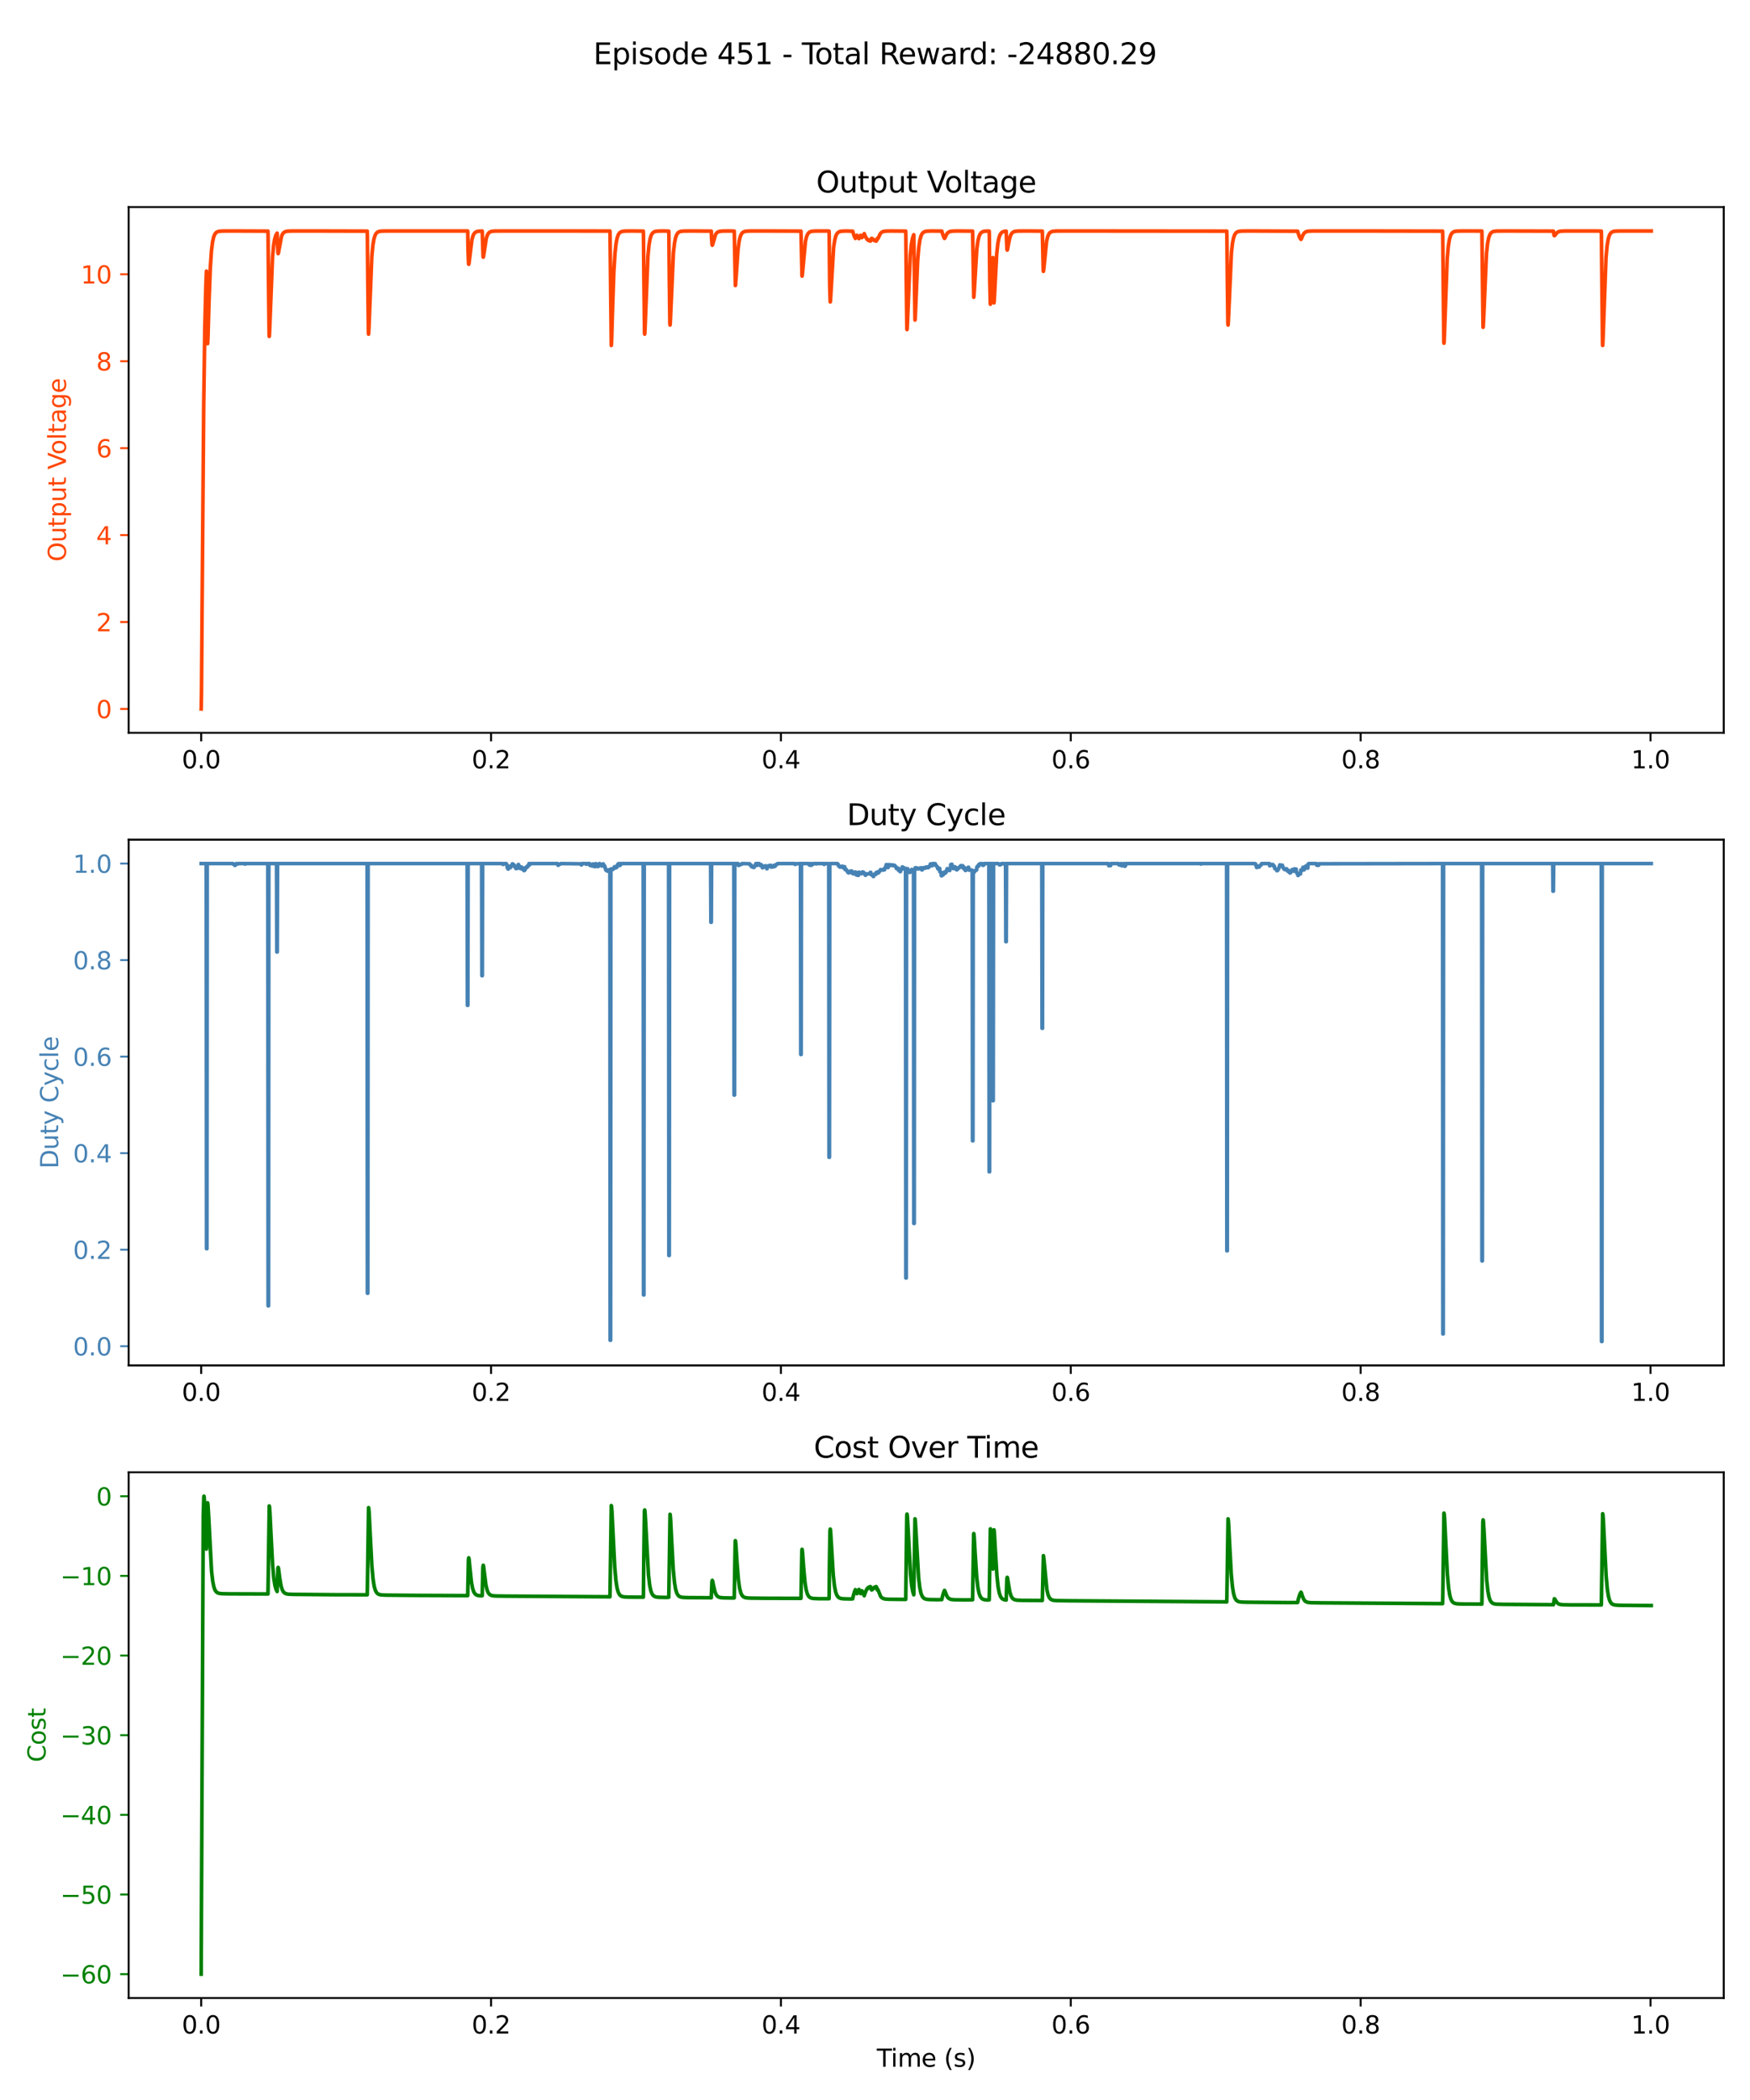 <?xml version="1.0" encoding="utf-8" standalone="no"?>
<!DOCTYPE svg PUBLIC "-//W3C//DTD SVG 1.1//EN"
  "http://www.w3.org/Graphics/SVG/1.1/DTD/svg11.dtd">
<svg xmlns:xlink="http://www.w3.org/1999/xlink" width="720pt" height="864pt" viewBox="0 0 720 864" xmlns="http://www.w3.org/2000/svg" version="1.1">
 <defs>
  <style type="text/css">*{stroke-linejoin: round; stroke-linecap: butt}</style>
 </defs>
 <g id="figure_1">
  <g id="patch_1">
   <path d="M 0 864 
L 720 864 
L 720 0 
L 0 0 
z
" style="fill: #ffffff"/>
  </g>
  <g id="axes_1">
   <g id="patch_2">
    <path d="M 52.94 301.507 
L 709.2 301.507 
L 709.2 85.2 
L 52.94 85.2 
z
" style="fill: #ffffff"/>
   </g>
   <g id="matplotlib.axis_1">
    <g id="xtick_1">
     <g id="line2d_1">
      <defs>
       <path id="mf5bc116dcd" d="M 0 0 
L 0 3.5 
" style="stroke: #000000; stroke-width: 0.8"/>
      </defs>
      <g>
       <use xlink:href="#mf5bc116dcd" x="82.77" y="301.507" style="stroke: #000000; stroke-width: 0.8"/>
      </g>
     </g>
     <g id="text_1">
      <!-- 0.0 -->
      <g transform="translate(74.818 316.105) scale(0.1 -0.1)">
       <defs>
        <path id="DejaVuSans-30" d="M 2034 4250 
Q 1547 4250 1301 3770 
Q 1056 3291 1056 2328 
Q 1056 1369 1301 889 
Q 1547 409 2034 409 
Q 2525 409 2770 889 
Q 3016 1369 3016 2328 
Q 3016 3291 2770 3770 
Q 2525 4250 2034 4250 
z
M 2034 4750 
Q 2819 4750 3233 4129 
Q 3647 3509 3647 2328 
Q 3647 1150 3233 529 
Q 2819 -91 2034 -91 
Q 1250 -91 836 529 
Q 422 1150 422 2328 
Q 422 3509 836 4129 
Q 1250 4750 2034 4750 
z
" transform="scale(0.016)"/>
        <path id="DejaVuSans-2e" d="M 684 794 
L 1344 794 
L 1344 0 
L 684 0 
L 684 794 
z
" transform="scale(0.016)"/>
       </defs>
       <use xlink:href="#DejaVuSans-30"/>
       <use xlink:href="#DejaVuSans-2e" x="63.623"/>
       <use xlink:href="#DejaVuSans-30" x="95.41"/>
      </g>
     </g>
    </g>
    <g id="xtick_2">
     <g id="line2d_2">
      <g>
       <use xlink:href="#mf5bc116dcd" x="202.032" y="301.507" style="stroke: #000000; stroke-width: 0.8"/>
      </g>
     </g>
     <g id="text_2">
      <!-- 0.2 -->
      <g transform="translate(194.08 316.105) scale(0.1 -0.1)">
       <defs>
        <path id="DejaVuSans-32" d="M 1228 531 
L 3431 531 
L 3431 0 
L 469 0 
L 469 531 
Q 828 903 1448 1529 
Q 2069 2156 2228 2338 
Q 2531 2678 2651 2914 
Q 2772 3150 2772 3378 
Q 2772 3750 2511 3984 
Q 2250 4219 1831 4219 
Q 1534 4219 1204 4116 
Q 875 4013 500 3803 
L 500 4441 
Q 881 4594 1212 4672 
Q 1544 4750 1819 4750 
Q 2544 4750 2975 4387 
Q 3406 4025 3406 3419 
Q 3406 3131 3298 2873 
Q 3191 2616 2906 2266 
Q 2828 2175 2409 1742 
Q 1991 1309 1228 531 
z
" transform="scale(0.016)"/>
       </defs>
       <use xlink:href="#DejaVuSans-30"/>
       <use xlink:href="#DejaVuSans-2e" x="63.623"/>
       <use xlink:href="#DejaVuSans-32" x="95.41"/>
      </g>
     </g>
    </g>
    <g id="xtick_3">
     <g id="line2d_3">
      <g>
       <use xlink:href="#mf5bc116dcd" x="321.293" y="301.507" style="stroke: #000000; stroke-width: 0.8"/>
      </g>
     </g>
     <g id="text_3">
      <!-- 0.4 -->
      <g transform="translate(313.342 316.105) scale(0.1 -0.1)">
       <defs>
        <path id="DejaVuSans-34" d="M 2419 4116 
L 825 1625 
L 2419 1625 
L 2419 4116 
z
M 2253 4666 
L 3047 4666 
L 3047 1625 
L 3713 1625 
L 3713 1100 
L 3047 1100 
L 3047 0 
L 2419 0 
L 2419 1100 
L 313 1100 
L 313 1709 
L 2253 4666 
z
" transform="scale(0.016)"/>
       </defs>
       <use xlink:href="#DejaVuSans-30"/>
       <use xlink:href="#DejaVuSans-2e" x="63.623"/>
       <use xlink:href="#DejaVuSans-34" x="95.41"/>
      </g>
     </g>
    </g>
    <g id="xtick_4">
     <g id="line2d_4">
      <g>
       <use xlink:href="#mf5bc116dcd" x="440.555" y="301.507" style="stroke: #000000; stroke-width: 0.8"/>
      </g>
     </g>
     <g id="text_4">
      <!-- 0.6 -->
      <g transform="translate(432.603 316.105) scale(0.1 -0.1)">
       <defs>
        <path id="DejaVuSans-36" d="M 2113 2584 
Q 1688 2584 1439 2293 
Q 1191 2003 1191 1497 
Q 1191 994 1439 701 
Q 1688 409 2113 409 
Q 2538 409 2786 701 
Q 3034 994 3034 1497 
Q 3034 2003 2786 2293 
Q 2538 2584 2113 2584 
z
M 3366 4563 
L 3366 3988 
Q 3128 4100 2886 4159 
Q 2644 4219 2406 4219 
Q 1781 4219 1451 3797 
Q 1122 3375 1075 2522 
Q 1259 2794 1537 2939 
Q 1816 3084 2150 3084 
Q 2853 3084 3261 2657 
Q 3669 2231 3669 1497 
Q 3669 778 3244 343 
Q 2819 -91 2113 -91 
Q 1303 -91 875 529 
Q 447 1150 447 2328 
Q 447 3434 972 4092 
Q 1497 4750 2381 4750 
Q 2619 4750 2861 4703 
Q 3103 4656 3366 4563 
z
" transform="scale(0.016)"/>
       </defs>
       <use xlink:href="#DejaVuSans-30"/>
       <use xlink:href="#DejaVuSans-2e" x="63.623"/>
       <use xlink:href="#DejaVuSans-36" x="95.41"/>
      </g>
     </g>
    </g>
    <g id="xtick_5">
     <g id="line2d_5">
      <g>
       <use xlink:href="#mf5bc116dcd" x="559.816" y="301.507" style="stroke: #000000; stroke-width: 0.8"/>
      </g>
     </g>
     <g id="text_5">
      <!-- 0.8 -->
      <g transform="translate(551.865 316.105) scale(0.1 -0.1)">
       <defs>
        <path id="DejaVuSans-38" d="M 2034 2216 
Q 1584 2216 1326 1975 
Q 1069 1734 1069 1313 
Q 1069 891 1326 650 
Q 1584 409 2034 409 
Q 2484 409 2743 651 
Q 3003 894 3003 1313 
Q 3003 1734 2745 1975 
Q 2488 2216 2034 2216 
z
M 1403 2484 
Q 997 2584 770 2862 
Q 544 3141 544 3541 
Q 544 4100 942 4425 
Q 1341 4750 2034 4750 
Q 2731 4750 3128 4425 
Q 3525 4100 3525 3541 
Q 3525 3141 3298 2862 
Q 3072 2584 2669 2484 
Q 3125 2378 3379 2068 
Q 3634 1759 3634 1313 
Q 3634 634 3220 271 
Q 2806 -91 2034 -91 
Q 1263 -91 848 271 
Q 434 634 434 1313 
Q 434 1759 690 2068 
Q 947 2378 1403 2484 
z
M 1172 3481 
Q 1172 3119 1398 2916 
Q 1625 2713 2034 2713 
Q 2441 2713 2670 2916 
Q 2900 3119 2900 3481 
Q 2900 3844 2670 4047 
Q 2441 4250 2034 4250 
Q 1625 4250 1398 4047 
Q 1172 3844 1172 3481 
z
" transform="scale(0.016)"/>
       </defs>
       <use xlink:href="#DejaVuSans-30"/>
       <use xlink:href="#DejaVuSans-2e" x="63.623"/>
       <use xlink:href="#DejaVuSans-38" x="95.41"/>
      </g>
     </g>
    </g>
    <g id="xtick_6">
     <g id="line2d_6">
      <g>
       <use xlink:href="#mf5bc116dcd" x="679.078" y="301.507" style="stroke: #000000; stroke-width: 0.8"/>
      </g>
     </g>
     <g id="text_6">
      <!-- 1.0 -->
      <g transform="translate(671.126 316.105) scale(0.1 -0.1)">
       <defs>
        <path id="DejaVuSans-31" d="M 794 531 
L 1825 531 
L 1825 4091 
L 703 3866 
L 703 4441 
L 1819 4666 
L 2450 4666 
L 2450 531 
L 3481 531 
L 3481 0 
L 794 0 
L 794 531 
z
" transform="scale(0.016)"/>
       </defs>
       <use xlink:href="#DejaVuSans-31"/>
       <use xlink:href="#DejaVuSans-2e" x="63.623"/>
       <use xlink:href="#DejaVuSans-30" x="95.41"/>
      </g>
     </g>
    </g>
   </g>
   <g id="matplotlib.axis_2">
    <g id="ytick_1">
     <g id="line2d_7">
      <defs>
       <path id="m5e6343b7a2" d="M 0 0 
L -3.5 0 
" style="stroke: #ff4500; stroke-width: 0.8"/>
      </defs>
      <g>
       <use xlink:href="#m5e6343b7a2" x="52.94" y="291.681" style="fill: #ff4500; stroke: #ff4500; stroke-width: 0.8"/>
      </g>
     </g>
     <g id="text_7">
      <!-- 0 -->
      <g style="fill: #ff4500" transform="translate(39.578 295.48) scale(0.1 -0.1)">
       <use xlink:href="#DejaVuSans-30"/>
      </g>
     </g>
    </g>
    <g id="ytick_2">
     <g id="line2d_8">
      <g>
       <use xlink:href="#m5e6343b7a2" x="52.94" y="255.915" style="fill: #ff4500; stroke: #ff4500; stroke-width: 0.8"/>
      </g>
     </g>
     <g id="text_8">
      <!-- 2 -->
      <g style="fill: #ff4500" transform="translate(39.578 259.714) scale(0.1 -0.1)">
       <use xlink:href="#DejaVuSans-32"/>
      </g>
     </g>
    </g>
    <g id="ytick_3">
     <g id="line2d_9">
      <g>
       <use xlink:href="#m5e6343b7a2" x="52.94" y="220.148" style="fill: #ff4500; stroke: #ff4500; stroke-width: 0.8"/>
      </g>
     </g>
     <g id="text_9">
      <!-- 4 -->
      <g style="fill: #ff4500" transform="translate(39.578 223.948) scale(0.1 -0.1)">
       <use xlink:href="#DejaVuSans-34"/>
      </g>
     </g>
    </g>
    <g id="ytick_4">
     <g id="line2d_10">
      <g>
       <use xlink:href="#m5e6343b7a2" x="52.94" y="184.382" style="fill: #ff4500; stroke: #ff4500; stroke-width: 0.8"/>
      </g>
     </g>
     <g id="text_10">
      <!-- 6 -->
      <g style="fill: #ff4500" transform="translate(39.578 188.181) scale(0.1 -0.1)">
       <use xlink:href="#DejaVuSans-36"/>
      </g>
     </g>
    </g>
    <g id="ytick_5">
     <g id="line2d_11">
      <g>
       <use xlink:href="#m5e6343b7a2" x="52.94" y="148.616" style="fill: #ff4500; stroke: #ff4500; stroke-width: 0.8"/>
      </g>
     </g>
     <g id="text_11">
      <!-- 8 -->
      <g style="fill: #ff4500" transform="translate(39.578 152.415) scale(0.1 -0.1)">
       <use xlink:href="#DejaVuSans-38"/>
      </g>
     </g>
    </g>
    <g id="ytick_6">
     <g id="line2d_12">
      <g>
       <use xlink:href="#m5e6343b7a2" x="52.94" y="112.85" style="fill: #ff4500; stroke: #ff4500; stroke-width: 0.8"/>
      </g>
     </g>
     <g id="text_12">
      <!-- 10 -->
      <g style="fill: #ff4500" transform="translate(33.215 116.649) scale(0.1 -0.1)">
       <use xlink:href="#DejaVuSans-31"/>
       <use xlink:href="#DejaVuSans-30" x="63.623"/>
      </g>
     </g>
    </g>
    <g id="text_13">
     <!-- Output Voltage -->
     <g style="fill: #ff4500" transform="translate(27.135 231.067) rotate(-90) scale(0.1 -0.1)">
      <defs>
       <path id="DejaVuSans-4f" d="M 2522 4238 
Q 1834 4238 1429 3725 
Q 1025 3213 1025 2328 
Q 1025 1447 1429 934 
Q 1834 422 2522 422 
Q 3209 422 3611 934 
Q 4013 1447 4013 2328 
Q 4013 3213 3611 3725 
Q 3209 4238 2522 4238 
z
M 2522 4750 
Q 3503 4750 4090 4092 
Q 4678 3434 4678 2328 
Q 4678 1225 4090 567 
Q 3503 -91 2522 -91 
Q 1538 -91 948 565 
Q 359 1222 359 2328 
Q 359 3434 948 4092 
Q 1538 4750 2522 4750 
z
" transform="scale(0.016)"/>
       <path id="DejaVuSans-75" d="M 544 1381 
L 544 3500 
L 1119 3500 
L 1119 1403 
Q 1119 906 1312 657 
Q 1506 409 1894 409 
Q 2359 409 2629 706 
Q 2900 1003 2900 1516 
L 2900 3500 
L 3475 3500 
L 3475 0 
L 2900 0 
L 2900 538 
Q 2691 219 2414 64 
Q 2138 -91 1772 -91 
Q 1169 -91 856 284 
Q 544 659 544 1381 
z
M 1991 3584 
L 1991 3584 
z
" transform="scale(0.016)"/>
       <path id="DejaVuSans-74" d="M 1172 4494 
L 1172 3500 
L 2356 3500 
L 2356 3053 
L 1172 3053 
L 1172 1153 
Q 1172 725 1289 603 
Q 1406 481 1766 481 
L 2356 481 
L 2356 0 
L 1766 0 
Q 1100 0 847 248 
Q 594 497 594 1153 
L 594 3053 
L 172 3053 
L 172 3500 
L 594 3500 
L 594 4494 
L 1172 4494 
z
" transform="scale(0.016)"/>
       <path id="DejaVuSans-70" d="M 1159 525 
L 1159 -1331 
L 581 -1331 
L 581 3500 
L 1159 3500 
L 1159 2969 
Q 1341 3281 1617 3432 
Q 1894 3584 2278 3584 
Q 2916 3584 3314 3078 
Q 3713 2572 3713 1747 
Q 3713 922 3314 415 
Q 2916 -91 2278 -91 
Q 1894 -91 1617 61 
Q 1341 213 1159 525 
z
M 3116 1747 
Q 3116 2381 2855 2742 
Q 2594 3103 2138 3103 
Q 1681 3103 1420 2742 
Q 1159 2381 1159 1747 
Q 1159 1113 1420 752 
Q 1681 391 2138 391 
Q 2594 391 2855 752 
Q 3116 1113 3116 1747 
z
" transform="scale(0.016)"/>
       <path id="DejaVuSans-20" transform="scale(0.016)"/>
       <path id="DejaVuSans-56" d="M 1831 0 
L 50 4666 
L 709 4666 
L 2188 738 
L 3669 4666 
L 4325 4666 
L 2547 0 
L 1831 0 
z
" transform="scale(0.016)"/>
       <path id="DejaVuSans-6f" d="M 1959 3097 
Q 1497 3097 1228 2736 
Q 959 2375 959 1747 
Q 959 1119 1226 758 
Q 1494 397 1959 397 
Q 2419 397 2687 759 
Q 2956 1122 2956 1747 
Q 2956 2369 2687 2733 
Q 2419 3097 1959 3097 
z
M 1959 3584 
Q 2709 3584 3137 3096 
Q 3566 2609 3566 1747 
Q 3566 888 3137 398 
Q 2709 -91 1959 -91 
Q 1206 -91 779 398 
Q 353 888 353 1747 
Q 353 2609 779 3096 
Q 1206 3584 1959 3584 
z
" transform="scale(0.016)"/>
       <path id="DejaVuSans-6c" d="M 603 4863 
L 1178 4863 
L 1178 0 
L 603 0 
L 603 4863 
z
" transform="scale(0.016)"/>
       <path id="DejaVuSans-61" d="M 2194 1759 
Q 1497 1759 1228 1600 
Q 959 1441 959 1056 
Q 959 750 1161 570 
Q 1363 391 1709 391 
Q 2188 391 2477 730 
Q 2766 1069 2766 1631 
L 2766 1759 
L 2194 1759 
z
M 3341 1997 
L 3341 0 
L 2766 0 
L 2766 531 
Q 2569 213 2275 61 
Q 1981 -91 1556 -91 
Q 1019 -91 701 211 
Q 384 513 384 1019 
Q 384 1609 779 1909 
Q 1175 2209 1959 2209 
L 2766 2209 
L 2766 2266 
Q 2766 2663 2505 2880 
Q 2244 3097 1772 3097 
Q 1472 3097 1187 3025 
Q 903 2953 641 2809 
L 641 3341 
Q 956 3463 1253 3523 
Q 1550 3584 1831 3584 
Q 2591 3584 2966 3190 
Q 3341 2797 3341 1997 
z
" transform="scale(0.016)"/>
       <path id="DejaVuSans-67" d="M 2906 1791 
Q 2906 2416 2648 2759 
Q 2391 3103 1925 3103 
Q 1463 3103 1205 2759 
Q 947 2416 947 1791 
Q 947 1169 1205 825 
Q 1463 481 1925 481 
Q 2391 481 2648 825 
Q 2906 1169 2906 1791 
z
M 3481 434 
Q 3481 -459 3084 -895 
Q 2688 -1331 1869 -1331 
Q 1566 -1331 1297 -1286 
Q 1028 -1241 775 -1147 
L 775 -588 
Q 1028 -725 1275 -790 
Q 1522 -856 1778 -856 
Q 2344 -856 2625 -561 
Q 2906 -266 2906 331 
L 2906 616 
Q 2728 306 2450 153 
Q 2172 0 1784 0 
Q 1141 0 747 490 
Q 353 981 353 1791 
Q 353 2603 747 3093 
Q 1141 3584 1784 3584 
Q 2172 3584 2450 3431 
Q 2728 3278 2906 2969 
L 2906 3500 
L 3481 3500 
L 3481 434 
z
" transform="scale(0.016)"/>
       <path id="DejaVuSans-65" d="M 3597 1894 
L 3597 1613 
L 953 1613 
Q 991 1019 1311 708 
Q 1631 397 2203 397 
Q 2534 397 2845 478 
Q 3156 559 3463 722 
L 3463 178 
Q 3153 47 2828 -22 
Q 2503 -91 2169 -91 
Q 1331 -91 842 396 
Q 353 884 353 1716 
Q 353 2575 817 3079 
Q 1281 3584 2069 3584 
Q 2775 3584 3186 3129 
Q 3597 2675 3597 1894 
z
M 3022 2063 
Q 3016 2534 2758 2815 
Q 2500 3097 2075 3097 
Q 1594 3097 1305 2825 
Q 1016 2553 972 2059 
L 3022 2063 
z
" transform="scale(0.016)"/>
      </defs>
      <use xlink:href="#DejaVuSans-4f"/>
      <use xlink:href="#DejaVuSans-75" x="78.711"/>
      <use xlink:href="#DejaVuSans-74" x="142.09"/>
      <use xlink:href="#DejaVuSans-70" x="181.299"/>
      <use xlink:href="#DejaVuSans-75" x="244.775"/>
      <use xlink:href="#DejaVuSans-74" x="308.154"/>
      <use xlink:href="#DejaVuSans-20" x="347.363"/>
      <use xlink:href="#DejaVuSans-56" x="379.15"/>
      <use xlink:href="#DejaVuSans-6f" x="439.809"/>
      <use xlink:href="#DejaVuSans-6c" x="500.99"/>
      <use xlink:href="#DejaVuSans-74" x="528.773"/>
      <use xlink:href="#DejaVuSans-61" x="567.982"/>
      <use xlink:href="#DejaVuSans-67" x="629.262"/>
      <use xlink:href="#DejaVuSans-65" x="692.738"/>
     </g>
    </g>
   </g>
   <g id="line2d_13">
    <path d="M 82.77 291.675 
L 82.8 291.283 
L 82.895 285.047 
L 83.175 246.649 
L 83.808 166.771 
L 84.273 134.347 
L 84.726 116.74 
L 84.947 111.538 
L 84.982 112.255 
L 85.096 121.017 
L 85.388 141.374 
L 85.406 141.412 
L 85.447 141.19 
L 85.567 138.85 
L 86.014 123.554 
L 86.533 110.044 
L 86.998 103.237 
L 87.451 99.56 
L 87.904 97.527 
L 88.369 96.384 
L 88.858 95.743 
L 89.419 95.372 
L 90.17 95.158 
L 91.47 95.055 
L 95.942 95.032 
L 110.242 95.094 
L 110.296 97.116 
L 110.451 114.123 
L 110.725 137.978 
L 110.785 138.42 
L 110.838 138.072 
L 110.981 135.022 
L 112.12 105.736 
L 112.579 100.906 
L 113.033 98.27 
L 113.492 96.802 
L 113.963 95.984 
L 114.022 95.912 
L 114.04 96.034 
L 114.13 99.753 
L 114.35 104.117 
L 114.44 104.354 
L 114.488 104.295 
L 114.625 103.7 
L 115.841 97.146 
L 116.312 96.173 
L 116.813 95.623 
L 117.41 95.302 
L 118.25 95.121 
L 119.878 95.043 
L 128.751 95.032 
L 151.095 95.094 
L 151.149 97.116 
L 151.304 114.123 
L 151.572 137.017 
L 151.632 137.487 
L 151.685 137.172 
L 151.828 134.224 
L 152.979 105.375 
L 153.438 100.707 
L 153.892 98.16 
L 154.351 96.742 
L 154.828 95.945 
L 155.353 95.489 
L 156.009 95.225 
L 157.022 95.083 
L 159.425 95.034 
L 192.407 95.032 
L 192.437 95.452 
L 192.568 103.303 
L 192.783 108.527 
L 192.854 108.734 
L 192.908 108.624 
L 193.057 107.607 
L 194.16 98.545 
L 194.625 96.946 
L 195.097 96.063 
L 195.609 95.557 
L 196.229 95.264 
L 197.142 95.102 
L 198.394 95.066 
L 198.43 95.887 
L 198.764 105.694 
L 198.829 105.811 
L 198.883 105.714 
L 199.038 104.855 
L 200.094 97.936 
L 200.559 96.615 
L 201.042 95.871 
L 201.578 95.446 
L 202.264 95.2 
L 203.361 95.072 
L 206.247 95.033 
L 250.941 95.053 
L 250.977 95.874 
L 251.09 105.467 
L 251.501 142.134 
L 251.537 141.979 
L 251.644 140.05 
L 251.984 128.428 
L 252.557 111.774 
L 253.022 104.201 
L 253.475 100.094 
L 253.928 97.821 
L 254.387 96.556 
L 254.87 95.839 
L 255.407 95.43 
L 256.105 95.191 
L 257.238 95.068 
L 260.356 95.033 
L 264.692 95.094 
L 264.745 97.116 
L 264.9 114.123 
L 265.169 137.017 
L 265.228 137.487 
L 265.282 137.172 
L 265.425 134.224 
L 266.576 105.375 
L 267.035 100.707 
L 267.488 98.16 
L 267.947 96.742 
L 268.424 95.945 
L 268.949 95.489 
L 269.605 95.225 
L 270.619 95.083 
L 273.022 95.034 
L 275.151 95.094 
L 275.204 97.116 
L 275.36 114.124 
L 275.598 133.038 
L 275.676 133.732 
L 275.723 133.477 
L 275.86 130.986 
L 277.065 103.93 
L 277.524 99.912 
L 277.977 97.722 
L 278.436 96.502 
L 278.919 95.81 
L 279.462 95.413 
L 280.172 95.182 
L 281.346 95.064 
L 284.757 95.032 
L 292.646 95.094 
L 292.736 97.763 
L 292.957 100.724 
L 293.064 100.911 
L 293.106 100.872 
L 293.255 100.446 
L 294.388 96.491 
L 294.877 95.802 
L 295.425 95.406 
L 296.141 95.178 
L 297.333 95.062 
L 300.876 95.032 
L 302.086 95.094 
L 302.14 97.116 
L 302.551 117.481 
L 302.563 117.468 
L 302.635 117.079 
L 302.831 114.399 
L 303.648 102.564 
L 304.113 99.152 
L 304.573 97.288 
L 305.038 96.256 
L 305.533 95.67 
L 306.111 95.33 
L 306.91 95.136 
L 308.383 95.047 
L 314.805 95.032 
L 329.54 95.094 
L 329.594 97.116 
L 329.957 113.548 
L 329.993 113.602 
L 330.041 113.475 
L 330.178 112.27 
L 331.377 99.328 
L 331.836 97.388 
L 332.301 96.311 
L 332.79 95.704 
L 333.356 95.351 
L 334.132 95.147 
L 335.515 95.051 
L 340.834 95.032 
L 341.102 95.094 
L 341.156 97.116 
L 341.359 117.429 
L 341.562 124.161 
L 341.591 124.224 
L 341.639 124.033 
L 341.776 122.157 
L 342.981 101.746 
L 343.44 98.714 
L 343.899 97.046 
L 344.37 96.115 
L 344.877 95.588 
L 345.485 95.282 
L 346.362 95.111 
L 348.127 95.04 
L 350.822 95.123 
L 351.055 95.927 
L 351.138 96.2 
L 351.353 96.862 
L 351.431 97.049 
L 351.633 97.584 
L 351.729 97.715 
L 351.919 98.113 
L 352.057 97.969 
L 352.474 97.026 
L 352.593 96.768 
L 352.635 96.92 
L 352.826 97.206 
L 352.915 97.286 
L 353.112 97.738 
L 353.219 97.837 
L 353.404 98.196 
L 353.541 98.043 
L 353.977 97.031 
L 354.084 96.794 
L 354.126 96.945 
L 354.317 97.226 
L 354.394 97.231 
L 354.406 97.303 
L 354.603 97.751 
L 354.74 97.643 
L 355.11 96.915 
L 355.575 96.11 
L 355.587 96.14 
L 355.784 96.687 
L 355.909 96.902 
L 356.112 97.391 
L 356.195 97.496 
L 356.386 97.953 
L 356.499 98.039 
L 356.672 98.372 
L 356.678 98.371 
L 356.779 98.312 
L 356.803 98.428 
L 356.952 98.673 
L 356.976 98.662 
L 357.066 98.545 
L 357.107 98.698 
L 357.239 98.883 
L 357.268 98.866 
L 357.364 98.722 
L 357.411 98.885 
L 357.531 99.027 
L 357.567 99.003 
L 357.662 98.843 
L 357.71 98.998 
L 357.823 99.126 
L 357.859 99.101 
L 357.96 98.924 
L 358.014 99.091 
L 358.121 99.192 
L 358.157 99.164 
L 358.324 98.806 
L 358.562 98.074 
L 358.634 98.248 
L 358.747 98.279 
L 358.771 98.258 
L 358.855 98.134 
L 358.89 98.266 
L 359.039 98.494 
L 359.057 98.486 
L 359.153 98.37 
L 359.194 98.527 
L 359.332 98.726 
L 359.361 98.71 
L 359.451 98.583 
L 359.493 98.733 
L 359.624 98.91 
L 359.654 98.891 
L 359.749 98.743 
L 359.797 98.904 
L 359.916 99.043 
L 359.952 99.017 
L 360.047 98.855 
L 360.095 99.01 
L 360.208 99.136 
L 360.244 99.11 
L 360.345 98.932 
L 360.399 99.098 
L 360.506 99.199 
L 360.542 99.17 
L 360.709 98.81 
L 360.948 98.077 
L 361.019 98.252 
L 361.132 98.282 
L 361.156 98.26 
L 361.359 97.877 
L 362.224 96.078 
L 362.748 95.561 
L 363.369 95.266 
L 364.281 95.103 
L 366.189 95.038 
L 372.635 95.094 
L 372.689 97.116 
L 372.844 114.123 
L 373.1 135.088 
L 373.166 135.613 
L 373.22 135.297 
L 373.363 132.457 
L 374.502 105.055 
L 374.961 100.532 
L 375.414 98.064 
L 375.873 96.689 
L 375.933 96.564 
L 375.951 96.671 
L 376.016 99.732 
L 376.452 131.67 
L 376.535 131.04 
L 376.732 126.692 
L 377.555 107.261 
L 378.02 101.72 
L 378.473 98.723 
L 378.932 97.05 
L 379.403 96.118 
L 379.91 95.589 
L 380.518 95.282 
L 381.395 95.111 
L 383.16 95.04 
L 387.489 95.078 
L 387.71 95.901 
L 387.817 96.237 
L 388.032 96.866 
L 388.097 97.012 
L 388.3 97.582 
L 388.402 97.715 
L 388.592 98.113 
L 388.73 97.969 
L 389.147 97.026 
L 389.708 96.033 
L 390.232 95.538 
L 390.864 95.253 
L 391.807 95.096 
L 393.846 95.036 
L 400.149 95.094 
L 400.203 97.116 
L 400.626 122.304 
L 400.692 122.03 
L 400.847 119.821 
L 401.884 102.518 
L 402.343 99.145 
L 402.802 97.282 
L 403.268 96.252 
L 403.762 95.668 
L 404.341 95.329 
L 405.14 95.136 
L 406.613 95.047 
L 406.989 95.103 
L 407.042 97.124 
L 407.221 115.891 
L 407.43 124.97 
L 407.477 125.187 
L 407.531 124.971 
L 407.668 123.003 
L 408.527 105.977 
L 408.575 107.279 
L 408.932 124.631 
L 409.01 124.194 
L 409.195 121.016 
L 410.071 104.478 
L 410.537 100.194 
L 410.996 97.858 
L 411.455 96.577 
L 411.932 95.856 
L 412.469 95.439 
L 413.16 95.196 
L 413.977 95.109 
L 414.013 95.927 
L 414.269 102.453 
L 414.401 102.902 
L 414.43 102.878 
L 414.55 102.505 
L 414.955 100.157 
L 415.498 97.666 
L 415.975 96.451 
L 416.464 95.779 
L 417.012 95.395 
L 417.74 95.171 
L 418.968 95.06 
L 422.791 95.032 
L 428.837 95.094 
L 428.891 97.116 
L 429.219 111.465 
L 429.279 111.658 
L 429.338 111.514 
L 429.487 110.265 
L 430.578 99.349 
L 431.044 97.384 
L 431.509 96.309 
L 431.998 95.703 
L 432.564 95.35 
L 433.339 95.147 
L 434.723 95.051 
L 440.048 95.032 
L 504.729 95.094 
L 504.783 97.116 
L 504.938 114.123 
L 505.177 133.038 
L 505.254 133.732 
L 505.302 133.477 
L 505.439 130.986 
L 506.643 103.93 
L 507.103 99.912 
L 507.556 97.722 
L 508.015 96.502 
L 508.498 95.81 
L 509.041 95.413 
L 509.75 95.182 
L 510.925 95.064 
L 514.336 95.032 
L 533.889 95.123 
L 534.121 95.927 
L 534.205 96.2 
L 534.419 96.862 
L 534.497 97.049 
L 534.7 97.584 
L 534.795 97.715 
L 534.986 98.113 
L 535.075 98.088 
L 535.093 98.183 
L 535.26 98.493 
L 535.272 98.489 
L 535.409 98.304 
L 535.928 96.99 
L 536.453 96.047 
L 536.978 95.544 
L 537.604 95.257 
L 538.534 95.098 
L 540.526 95.037 
L 558.934 95.032 
L 593.531 95.094 
L 593.585 97.116 
L 593.74 114.123 
L 594.032 140.847 
L 594.08 141.208 
L 594.14 140.829 
L 594.283 137.57 
L 595.416 106.501 
L 595.875 101.326 
L 596.328 98.502 
L 596.787 96.929 
L 597.258 96.052 
L 597.771 95.551 
L 598.391 95.262 
L 599.31 95.101 
L 601.254 95.037 
L 609.668 95.053 
L 609.703 95.874 
L 609.817 105.467 
L 610.168 134.565 
L 610.198 134.674 
L 610.252 134.389 
L 610.389 131.802 
L 611.582 104.261 
L 612.041 100.094 
L 612.494 97.822 
L 612.953 96.557 
L 613.436 95.84 
L 613.973 95.43 
L 614.671 95.191 
L 615.804 95.068 
L 618.922 95.033 
L 639.125 95.094 
L 639.388 96.869 
L 639.56 96.984 
L 639.763 96.78 
L 640.753 95.586 
L 641.373 95.279 
L 642.262 95.109 
L 644.063 95.039 
L 656.657 95.032 
L 658.821 95.094 
L 658.875 97.116 
L 659.03 114.123 
L 659.328 141.798 
L 659.376 142.134 
L 659.429 141.794 
L 659.567 138.718 
L 660.759 105.996 
L 661.218 101.046 
L 661.672 98.347 
L 662.131 96.844 
L 662.602 96.006 
L 663.115 95.528 
L 663.747 95.248 
L 664.695 95.094 
L 666.776 95.036 
L 679.37 95.032 
L 679.37 95.032 
" clip-path="url(#pc22b8fa295)" style="fill: none; stroke: #ff4500; stroke-width: 1.5; stroke-linecap: square"/>
   </g>
   <g id="patch_3">
    <path d="M 52.94 301.507 
L 52.94 85.2 
" style="fill: none; stroke: #000000; stroke-width: 0.8; stroke-linejoin: miter; stroke-linecap: square"/>
   </g>
   <g id="patch_4">
    <path d="M 709.2 301.507 
L 709.2 85.2 
" style="fill: none; stroke: #000000; stroke-width: 0.8; stroke-linejoin: miter; stroke-linecap: square"/>
   </g>
   <g id="patch_5">
    <path d="M 52.94 301.507 
L 709.2 301.507 
" style="fill: none; stroke: #000000; stroke-width: 0.8; stroke-linejoin: miter; stroke-linecap: square"/>
   </g>
   <g id="patch_6">
    <path d="M 52.94 85.2 
L 709.2 85.2 
" style="fill: none; stroke: #000000; stroke-width: 0.8; stroke-linejoin: miter; stroke-linecap: square"/>
   </g>
   <g id="text_14">
    <!-- Output Voltage -->
    <g transform="translate(335.814 79.2) scale(0.12 -0.12)">
     <use xlink:href="#DejaVuSans-4f"/>
     <use xlink:href="#DejaVuSans-75" x="78.711"/>
     <use xlink:href="#DejaVuSans-74" x="142.09"/>
     <use xlink:href="#DejaVuSans-70" x="181.299"/>
     <use xlink:href="#DejaVuSans-75" x="244.775"/>
     <use xlink:href="#DejaVuSans-74" x="308.154"/>
     <use xlink:href="#DejaVuSans-20" x="347.363"/>
     <use xlink:href="#DejaVuSans-56" x="379.15"/>
     <use xlink:href="#DejaVuSans-6f" x="439.809"/>
     <use xlink:href="#DejaVuSans-6c" x="500.99"/>
     <use xlink:href="#DejaVuSans-74" x="528.773"/>
     <use xlink:href="#DejaVuSans-61" x="567.982"/>
     <use xlink:href="#DejaVuSans-67" x="629.262"/>
     <use xlink:href="#DejaVuSans-65" x="692.738"/>
    </g>
   </g>
  </g>
  <g id="axes_2">
   <g id="patch_7">
    <path d="M 52.94 561.773 
L 709.2 561.773 
L 709.2 345.467 
L 52.94 345.467 
z
" style="fill: #ffffff"/>
   </g>
   <g id="matplotlib.axis_3">
    <g id="xtick_7">
     <g id="line2d_14">
      <g>
       <use xlink:href="#mf5bc116dcd" x="82.77" y="561.773" style="stroke: #000000; stroke-width: 0.8"/>
      </g>
     </g>
     <g id="text_15">
      <!-- 0.0 -->
      <g transform="translate(74.818 576.372) scale(0.1 -0.1)">
       <use xlink:href="#DejaVuSans-30"/>
       <use xlink:href="#DejaVuSans-2e" x="63.623"/>
       <use xlink:href="#DejaVuSans-30" x="95.41"/>
      </g>
     </g>
    </g>
    <g id="xtick_8">
     <g id="line2d_15">
      <g>
       <use xlink:href="#mf5bc116dcd" x="202.032" y="561.773" style="stroke: #000000; stroke-width: 0.8"/>
      </g>
     </g>
     <g id="text_16">
      <!-- 0.2 -->
      <g transform="translate(194.08 576.372) scale(0.1 -0.1)">
       <use xlink:href="#DejaVuSans-30"/>
       <use xlink:href="#DejaVuSans-2e" x="63.623"/>
       <use xlink:href="#DejaVuSans-32" x="95.41"/>
      </g>
     </g>
    </g>
    <g id="xtick_9">
     <g id="line2d_16">
      <g>
       <use xlink:href="#mf5bc116dcd" x="321.293" y="561.773" style="stroke: #000000; stroke-width: 0.8"/>
      </g>
     </g>
     <g id="text_17">
      <!-- 0.4 -->
      <g transform="translate(313.342 576.372) scale(0.1 -0.1)">
       <use xlink:href="#DejaVuSans-30"/>
       <use xlink:href="#DejaVuSans-2e" x="63.623"/>
       <use xlink:href="#DejaVuSans-34" x="95.41"/>
      </g>
     </g>
    </g>
    <g id="xtick_10">
     <g id="line2d_17">
      <g>
       <use xlink:href="#mf5bc116dcd" x="440.555" y="561.773" style="stroke: #000000; stroke-width: 0.8"/>
      </g>
     </g>
     <g id="text_18">
      <!-- 0.6 -->
      <g transform="translate(432.603 576.372) scale(0.1 -0.1)">
       <use xlink:href="#DejaVuSans-30"/>
       <use xlink:href="#DejaVuSans-2e" x="63.623"/>
       <use xlink:href="#DejaVuSans-36" x="95.41"/>
      </g>
     </g>
    </g>
    <g id="xtick_11">
     <g id="line2d_18">
      <g>
       <use xlink:href="#mf5bc116dcd" x="559.816" y="561.773" style="stroke: #000000; stroke-width: 0.8"/>
      </g>
     </g>
     <g id="text_19">
      <!-- 0.8 -->
      <g transform="translate(551.865 576.372) scale(0.1 -0.1)">
       <use xlink:href="#DejaVuSans-30"/>
       <use xlink:href="#DejaVuSans-2e" x="63.623"/>
       <use xlink:href="#DejaVuSans-38" x="95.41"/>
      </g>
     </g>
    </g>
    <g id="xtick_12">
     <g id="line2d_19">
      <g>
       <use xlink:href="#mf5bc116dcd" x="679.078" y="561.773" style="stroke: #000000; stroke-width: 0.8"/>
      </g>
     </g>
     <g id="text_20">
      <!-- 1.0 -->
      <g transform="translate(671.126 576.372) scale(0.1 -0.1)">
       <use xlink:href="#DejaVuSans-31"/>
       <use xlink:href="#DejaVuSans-2e" x="63.623"/>
       <use xlink:href="#DejaVuSans-30" x="95.41"/>
      </g>
     </g>
    </g>
   </g>
   <g id="matplotlib.axis_4">
    <g id="ytick_7">
     <g id="line2d_20">
      <defs>
       <path id="md3d444e43b" d="M 0 0 
L -3.5 0 
" style="stroke: #4682b4; stroke-width: 0.8"/>
      </defs>
      <g>
       <use xlink:href="#md3d444e43b" x="52.94" y="553.868" style="fill: #4682b4; stroke: #4682b4; stroke-width: 0.8"/>
      </g>
     </g>
     <g id="text_21">
      <!-- 0.0 -->
      <g style="fill: #4682b4" transform="translate(30.037 557.667) scale(0.1 -0.1)">
       <use xlink:href="#DejaVuSans-30"/>
       <use xlink:href="#DejaVuSans-2e" x="63.623"/>
       <use xlink:href="#DejaVuSans-30" x="95.41"/>
      </g>
     </g>
    </g>
    <g id="ytick_8">
     <g id="line2d_21">
      <g>
       <use xlink:href="#md3d444e43b" x="52.94" y="514.154" style="fill: #4682b4; stroke: #4682b4; stroke-width: 0.8"/>
      </g>
     </g>
     <g id="text_22">
      <!-- 0.2 -->
      <g style="fill: #4682b4" transform="translate(30.037 517.953) scale(0.1 -0.1)">
       <use xlink:href="#DejaVuSans-30"/>
       <use xlink:href="#DejaVuSans-2e" x="63.623"/>
       <use xlink:href="#DejaVuSans-32" x="95.41"/>
      </g>
     </g>
    </g>
    <g id="ytick_9">
     <g id="line2d_22">
      <g>
       <use xlink:href="#md3d444e43b" x="52.94" y="474.44" style="fill: #4682b4; stroke: #4682b4; stroke-width: 0.8"/>
      </g>
     </g>
     <g id="text_23">
      <!-- 0.4 -->
      <g style="fill: #4682b4" transform="translate(30.037 478.239) scale(0.1 -0.1)">
       <use xlink:href="#DejaVuSans-30"/>
       <use xlink:href="#DejaVuSans-2e" x="63.623"/>
       <use xlink:href="#DejaVuSans-34" x="95.41"/>
      </g>
     </g>
    </g>
    <g id="ytick_10">
     <g id="line2d_23">
      <g>
       <use xlink:href="#md3d444e43b" x="52.94" y="434.726" style="fill: #4682b4; stroke: #4682b4; stroke-width: 0.8"/>
      </g>
     </g>
     <g id="text_24">
      <!-- 0.6 -->
      <g style="fill: #4682b4" transform="translate(30.037 438.525) scale(0.1 -0.1)">
       <use xlink:href="#DejaVuSans-30"/>
       <use xlink:href="#DejaVuSans-2e" x="63.623"/>
       <use xlink:href="#DejaVuSans-36" x="95.41"/>
      </g>
     </g>
    </g>
    <g id="ytick_11">
     <g id="line2d_24">
      <g>
       <use xlink:href="#md3d444e43b" x="52.94" y="395.013" style="fill: #4682b4; stroke: #4682b4; stroke-width: 0.8"/>
      </g>
     </g>
     <g id="text_25">
      <!-- 0.8 -->
      <g style="fill: #4682b4" transform="translate(30.037 398.812) scale(0.1 -0.1)">
       <use xlink:href="#DejaVuSans-30"/>
       <use xlink:href="#DejaVuSans-2e" x="63.623"/>
       <use xlink:href="#DejaVuSans-38" x="95.41"/>
      </g>
     </g>
    </g>
    <g id="ytick_12">
     <g id="line2d_25">
      <g>
       <use xlink:href="#md3d444e43b" x="52.94" y="355.299" style="fill: #4682b4; stroke: #4682b4; stroke-width: 0.8"/>
      </g>
     </g>
     <g id="text_26">
      <!-- 1.0 -->
      <g style="fill: #4682b4" transform="translate(30.037 359.098) scale(0.1 -0.1)">
       <use xlink:href="#DejaVuSans-31"/>
       <use xlink:href="#DejaVuSans-2e" x="63.623"/>
       <use xlink:href="#DejaVuSans-30" x="95.41"/>
      </g>
     </g>
    </g>
    <g id="text_27">
     <!-- Duty Cycle -->
     <g style="fill: #4682b4" transform="translate(23.957 480.813) rotate(-90) scale(0.1 -0.1)">
      <defs>
       <path id="DejaVuSans-44" d="M 1259 4147 
L 1259 519 
L 2022 519 
Q 2988 519 3436 956 
Q 3884 1394 3884 2338 
Q 3884 3275 3436 3711 
Q 2988 4147 2022 4147 
L 1259 4147 
z
M 628 4666 
L 1925 4666 
Q 3281 4666 3915 4102 
Q 4550 3538 4550 2338 
Q 4550 1131 3912 565 
Q 3275 0 1925 0 
L 628 0 
L 628 4666 
z
" transform="scale(0.016)"/>
       <path id="DejaVuSans-79" d="M 2059 -325 
Q 1816 -950 1584 -1140 
Q 1353 -1331 966 -1331 
L 506 -1331 
L 506 -850 
L 844 -850 
Q 1081 -850 1212 -737 
Q 1344 -625 1503 -206 
L 1606 56 
L 191 3500 
L 800 3500 
L 1894 763 
L 2988 3500 
L 3597 3500 
L 2059 -325 
z
" transform="scale(0.016)"/>
       <path id="DejaVuSans-43" d="M 4122 4306 
L 4122 3641 
Q 3803 3938 3442 4084 
Q 3081 4231 2675 4231 
Q 1875 4231 1450 3742 
Q 1025 3253 1025 2328 
Q 1025 1406 1450 917 
Q 1875 428 2675 428 
Q 3081 428 3442 575 
Q 3803 722 4122 1019 
L 4122 359 
Q 3791 134 3420 21 
Q 3050 -91 2638 -91 
Q 1578 -91 968 557 
Q 359 1206 359 2328 
Q 359 3453 968 4101 
Q 1578 4750 2638 4750 
Q 3056 4750 3426 4639 
Q 3797 4528 4122 4306 
z
" transform="scale(0.016)"/>
       <path id="DejaVuSans-63" d="M 3122 3366 
L 3122 2828 
Q 2878 2963 2633 3030 
Q 2388 3097 2138 3097 
Q 1578 3097 1268 2742 
Q 959 2388 959 1747 
Q 959 1106 1268 751 
Q 1578 397 2138 397 
Q 2388 397 2633 464 
Q 2878 531 3122 666 
L 3122 134 
Q 2881 22 2623 -34 
Q 2366 -91 2075 -91 
Q 1284 -91 818 406 
Q 353 903 353 1747 
Q 353 2603 823 3093 
Q 1294 3584 2113 3584 
Q 2378 3584 2631 3529 
Q 2884 3475 3122 3366 
z
" transform="scale(0.016)"/>
      </defs>
      <use xlink:href="#DejaVuSans-44"/>
      <use xlink:href="#DejaVuSans-75" x="77.002"/>
      <use xlink:href="#DejaVuSans-74" x="140.381"/>
      <use xlink:href="#DejaVuSans-79" x="179.59"/>
      <use xlink:href="#DejaVuSans-20" x="238.77"/>
      <use xlink:href="#DejaVuSans-43" x="270.557"/>
      <use xlink:href="#DejaVuSans-79" x="340.381"/>
      <use xlink:href="#DejaVuSans-63" x="399.561"/>
      <use xlink:href="#DejaVuSans-6c" x="454.541"/>
      <use xlink:href="#DejaVuSans-65" x="482.324"/>
     </g>
    </g>
   </g>
   <g id="line2d_26">
    <path d="M 82.77 355.299 
L 84.851 355.299 
L 84.964 513.738 
L 85.149 513.738 
L 85.263 355.299 
L 95.883 355.299 
L 95.996 355.596 
L 96.479 355.577 
L 96.592 356.04 
L 96.777 356.04 
L 96.891 355.692 
L 97.075 355.692 
L 97.189 355.299 
L 97.374 355.299 
L 97.487 355.411 
L 97.97 355.44 
L 98.083 355.299 
L 100.653 355.306 
L 100.767 355.498 
L 100.951 355.498 
L 101.065 355.299 
L 110.194 355.299 
L 110.307 537.252 
L 110.492 537.252 
L 110.606 355.299 
L 113.772 355.299 
L 113.885 391.678 
L 114.07 391.678 
L 114.183 355.299 
L 151.041 355.299 
L 151.155 532.067 
L 151.339 532.067 
L 151.453 355.299 
L 192.187 355.299 
L 192.3 413.637 
L 192.485 413.637 
L 192.598 355.299 
L 198.15 355.299 
L 198.263 401.43 
L 198.448 401.43 
L 198.561 355.299 
L 206.796 355.299 
L 206.909 355.647 
L 207.094 355.647 
L 207.208 355.345 
L 208.287 355.299 
L 208.4 355.79 
L 208.585 355.79 
L 208.698 357.026 
L 208.883 357.026 
L 208.996 357.533 
L 209.181 357.533 
L 209.295 357.007 
L 209.479 357.007 
L 209.593 356.399 
L 209.778 356.399 
L 209.891 356.931 
L 210.076 356.931 
L 210.189 356.227 
L 210.374 356.227 
L 210.487 356.004 
L 210.672 356.004 
L 210.785 355.423 
L 210.97 355.423 
L 211.084 355.644 
L 211.268 355.644 
L 211.382 355.998 
L 211.567 355.998 
L 211.68 356.625 
L 211.865 356.625 
L 211.978 356.821 
L 212.163 356.821 
L 212.276 357.373 
L 212.759 357.315 
L 212.872 356.317 
L 213.057 356.317 
L 213.171 355.688 
L 213.355 355.688 
L 213.469 356.26 
L 213.654 356.26 
L 213.767 356.657 
L 213.952 356.657 
L 214.065 357.358 
L 214.25 357.358 
L 214.363 356.693 
L 214.548 356.693 
L 214.661 357.416 
L 214.846 357.416 
L 214.96 357.684 
L 215.144 357.684 
L 215.258 357.146 
L 215.443 357.146 
L 215.556 358.184 
L 215.741 358.184 
L 215.854 357.858 
L 216.039 357.858 
L 216.152 357.239 
L 216.337 357.239 
L 216.45 356.763 
L 216.933 356.824 
L 217.047 356.206 
L 217.53 356.163 
L 217.643 355.299 
L 217.828 355.299 
L 217.941 355.636 
L 218.126 355.636 
L 218.239 355.299 
L 229.456 355.299 
L 229.569 355.987 
L 229.754 355.987 
L 229.867 355.662 
L 230.35 355.589 
L 230.464 355.456 
L 230.648 355.456 
L 230.762 355.299 
L 238.997 355.399 
L 239.11 355.826 
L 239.295 355.826 
L 239.408 355.299 
L 241.084 355.299 
L 241.197 355.583 
L 241.382 355.583 
L 241.495 355.299 
L 242.575 355.299 
L 242.688 356.049 
L 242.873 356.049 
L 242.986 355.909 
L 243.171 355.909 
L 243.284 356.162 
L 243.469 356.162 
L 243.582 356.308 
L 243.767 356.308 
L 243.88 355.47 
L 244.363 355.472 
L 244.477 356.518 
L 244.96 356.543 
L 245.073 355.349 
L 245.258 355.349 
L 245.371 355.585 
L 245.556 355.585 
L 245.669 356.464 
L 246.152 356.502 
L 246.266 356.094 
L 246.451 356.094 
L 246.564 355.299 
L 246.749 355.299 
L 246.862 355.823 
L 247.345 355.786 
L 247.458 356.27 
L 247.643 356.27 
L 247.756 355.743 
L 247.941 355.743 
L 248.055 355.434 
L 248.239 355.434 
L 248.353 356.269 
L 248.836 356.307 
L 248.949 357.202 
L 249.134 357.202 
L 249.247 357.988 
L 249.432 357.988 
L 249.545 358.104 
L 249.73 358.104 
L 249.844 358.414 
L 250.028 358.414 
L 250.142 358.227 
L 250.327 358.227 
L 250.44 357.878 
L 250.625 357.878 
L 250.738 358.257 
L 250.923 358.257 
L 251.036 551.428 
L 251.221 551.428 
L 251.334 357.497 
L 251.817 357.513 
L 251.931 357.748 
L 252.115 357.748 
L 252.229 357.261 
L 252.712 357.325 
L 252.825 356.587 
L 253.01 356.587 
L 253.123 356.948 
L 253.606 356.998 
L 253.72 356.625 
L 253.904 356.625 
L 254.018 355.84 
L 254.203 355.84 
L 254.316 355.41 
L 254.501 355.41 
L 254.614 355.299 
L 254.799 355.299 
L 254.912 356.062 
L 255.097 356.062 
L 255.21 355.742 
L 255.395 355.742 
L 255.508 355.299 
L 264.638 355.299 
L 264.751 532.781 
L 264.936 532.781 
L 265.049 355.299 
L 275.073 355.299 
L 275.187 516.532 
L 275.371 516.532 
L 275.485 355.299 
L 292.366 355.299 
L 292.48 379.451 
L 292.664 379.451 
L 292.778 355.299 
L 301.907 355.299 
L 302.02 450.538 
L 302.205 450.538 
L 302.319 355.299 
L 303.696 355.299 
L 303.809 356.064 
L 303.994 356.064 
L 304.108 355.813 
L 304.591 355.793 
L 304.704 355.657 
L 305.187 355.548 
L 305.3 355.299 
L 308.467 355.377 
L 308.58 355.874 
L 309.063 355.939 
L 309.176 356.568 
L 309.659 356.657 
L 309.772 356.839 
L 310.255 356.887 
L 310.369 356.341 
L 310.554 356.341 
L 310.667 355.955 
L 310.852 355.955 
L 310.965 355.299 
L 311.15 355.299 
L 311.263 356.057 
L 311.448 356.057 
L 311.561 355.299 
L 312.343 355.299 
L 312.456 355.527 
L 312.641 355.527 
L 312.754 356.111 
L 312.939 356.111 
L 313.052 355.754 
L 313.237 355.754 
L 313.35 356.331 
L 313.535 356.331 
L 313.648 357.016 
L 313.833 357.016 
L 313.947 356.651 
L 314.43 356.643 
L 314.543 356.271 
L 315.026 356.214 
L 315.139 356.807 
L 315.324 356.807 
L 315.437 357.414 
L 315.622 357.414 
L 315.736 356.489 
L 315.92 356.489 
L 316.034 356.234 
L 316.517 356.13 
L 316.63 356.39 
L 316.815 356.39 
L 316.928 356.005 
L 317.113 356.005 
L 317.226 356.764 
L 317.709 356.729 
L 317.823 356.458 
L 318.007 356.458 
L 318.121 356.621 
L 318.306 356.621 
L 318.419 356.007 
L 318.604 356.007 
L 318.717 356.439 
L 318.902 356.439 
L 319.015 356.004 
L 319.2 356.004 
L 319.313 355.667 
L 319.796 355.59 
L 319.91 355.299 
L 326.952 355.299 
L 327.065 355.638 
L 327.25 355.638 
L 327.364 355.368 
L 329.337 355.299 
L 329.451 433.843 
L 329.635 433.843 
L 329.749 355.299 
L 332.617 355.299 
L 332.73 355.608 
L 332.915 355.608 
L 333.028 355.92 
L 333.213 355.92 
L 333.327 355.299 
L 333.511 355.299 
L 333.625 356.009 
L 333.81 356.009 
L 333.923 355.402 
L 334.108 355.402 
L 334.221 355.66 
L 334.406 355.66 
L 334.519 355.299 
L 335.599 355.299 
L 335.712 355.424 
L 335.897 355.424 
L 336.01 355.299 
L 338.878 355.299 
L 338.992 355.635 
L 339.176 355.635 
L 339.29 355.299 
L 340.667 355.299 
L 340.78 355.439 
L 340.965 355.439 
L 341.079 476.147 
L 341.263 476.147 
L 341.377 355.299 
L 344.543 355.299 
L 344.656 355.546 
L 344.841 355.546 
L 344.955 356.223 
L 345.139 356.223 
L 345.253 356.485 
L 345.438 356.485 
L 345.551 356.751 
L 345.736 356.751 
L 345.849 356.463 
L 346.034 356.463 
L 346.147 356.735 
L 346.332 356.735 
L 346.445 356.4 
L 346.63 356.4 
L 346.744 356.928 
L 347.227 357.035 
L 347.34 356.581 
L 347.525 356.581 
L 347.638 357.748 
L 348.121 357.666 
L 348.234 358.035 
L 348.419 358.035 
L 348.532 358.478 
L 348.717 358.478 
L 348.831 358.966 
L 349.015 358.966 
L 349.129 359.118 
L 349.314 359.118 
L 349.427 358.644 
L 349.612 358.644 
L 349.725 358.458 
L 349.91 358.458 
L 350.023 358.337 
L 350.506 358.398 
L 350.62 359.279 
L 350.804 359.279 
L 350.918 359.43 
L 351.401 359.53 
L 351.514 359.564 
L 351.699 359.564 
L 351.812 358.775 
L 351.997 358.775 
L 352.11 358.969 
L 352.295 358.969 
L 352.408 360.038 
L 352.593 360.038 
L 352.707 359.674 
L 352.891 359.674 
L 353.005 360.149 
L 353.19 360.149 
L 353.303 358.836 
L 353.488 358.836 
L 353.601 359.092 
L 353.786 359.092 
L 353.899 359.376 
L 354.382 359.485 
L 354.496 358.999 
L 354.68 358.999 
L 354.794 358.744 
L 355.277 358.818 
L 355.39 359.378 
L 355.575 359.378 
L 355.688 359.641 
L 355.873 359.641 
L 355.986 360.097 
L 356.171 360.097 
L 356.284 359.455 
L 356.767 359.562 
L 356.887 359.59 
L 357.364 359.493 
L 357.477 359.415 
L 357.96 359.316 
L 358.073 358.899 
L 358.258 358.899 
L 358.372 359.879 
L 358.556 359.879 
L 358.67 360.03 
L 358.855 360.03 
L 358.968 359.912 
L 359.153 359.912 
L 359.266 360.612 
L 359.451 360.612 
L 359.564 359.697 
L 360.345 359.743 
L 360.459 358.974 
L 360.643 358.974 
L 360.757 359.356 
L 360.942 359.356 
L 361.055 358.698 
L 361.24 358.698 
L 361.353 359.061 
L 361.538 359.061 
L 361.651 358.572 
L 361.836 358.572 
L 361.949 358.284 
L 362.134 358.284 
L 362.248 357.777 
L 362.731 357.831 
L 362.844 357.948 
L 363.327 357.995 
L 363.44 357.658 
L 363.625 357.658 
L 363.738 357.877 
L 363.923 357.877 
L 364.036 357.196 
L 364.221 357.196 
L 364.335 356.575 
L 364.519 356.575 
L 364.633 355.716 
L 364.818 355.716 
L 364.931 356.089 
L 365.116 356.089 
L 365.229 356.93 
L 365.414 356.93 
L 365.527 355.732 
L 365.712 355.732 
L 365.825 356.153 
L 366.01 356.153 
L 366.124 355.795 
L 366.607 355.788 
L 366.72 356.063 
L 367.203 356.071 
L 367.316 355.885 
L 367.501 355.885 
L 367.614 356.176 
L 367.799 356.176 
L 367.912 356.045 
L 368.097 356.045 
L 368.211 356.36 
L 368.395 356.36 
L 368.509 356.692 
L 368.694 356.692 
L 368.807 357.365 
L 369.29 357.463 
L 369.403 357.201 
L 369.588 357.201 
L 369.701 358.117 
L 370.184 358.158 
L 370.298 358.619 
L 370.483 358.619 
L 370.596 357.751 
L 371.079 357.694 
L 371.192 356.715 
L 371.377 356.715 
L 371.49 356.868 
L 371.675 356.868 
L 371.788 357.044 
L 371.973 357.044 
L 372.087 357.528 
L 372.57 357.561 
L 372.683 525.805 
L 372.868 525.805 
L 372.981 357.337 
L 373.464 357.438 
L 373.577 358.013 
L 373.762 358.013 
L 373.876 358.522 
L 374.06 358.522 
L 374.174 358.933 
L 374.359 358.933 
L 374.472 358.514 
L 374.657 358.514 
L 374.77 358.674 
L 374.955 358.674 
L 375.068 357.707 
L 375.253 357.707 
L 375.366 358.08 
L 375.551 358.08 
L 375.664 358.398 
L 375.849 358.398 
L 375.963 503.372 
L 376.147 503.372 
L 376.261 357.905 
L 376.446 357.905 
L 376.559 357.019 
L 376.744 357.019 
L 376.857 357.352 
L 377.042 357.352 
L 377.155 357.108 
L 377.34 357.108 
L 377.453 357.48 
L 378.235 357.445 
L 378.348 357.198 
L 378.533 357.198 
L 378.646 357.045 
L 378.831 357.045 
L 378.944 357.565 
L 379.129 357.565 
L 379.242 357.903 
L 379.427 357.903 
L 379.54 357.058 
L 380.322 356.963 
L 380.435 357.223 
L 380.62 357.223 
L 380.733 357.03 
L 380.918 357.03 
L 381.031 356.711 
L 381.514 356.67 
L 381.628 357.019 
L 381.812 357.019 
L 381.926 356.839 
L 382.111 356.839 
L 382.224 356.595 
L 382.409 356.595 
L 382.522 356.039 
L 382.707 356.039 
L 382.82 355.425 
L 383.005 355.425 
L 383.118 355.893 
L 383.303 355.893 
L 383.416 356.181 
L 383.601 356.181 
L 383.715 355.299 
L 384.198 355.299 
L 384.311 355.465 
L 384.496 355.465 
L 384.609 355.339 
L 384.794 355.339 
L 384.907 355.969 
L 385.092 355.969 
L 385.205 356.285 
L 385.39 356.285 
L 385.504 356.62 
L 385.688 356.62 
L 385.802 357.383 
L 385.987 357.383 
L 386.1 357.653 
L 386.285 357.653 
L 386.398 357.238 
L 386.583 357.238 
L 386.696 358.694 
L 386.881 358.694 
L 386.994 358.831 
L 387.179 358.831 
L 387.292 360.321 
L 387.477 360.321 
L 387.591 360.102 
L 387.775 360.102 
L 387.889 359.932 
L 388.074 359.932 
L 388.187 359.573 
L 388.372 359.573 
L 388.485 358.806 
L 388.67 358.806 
L 388.783 359.214 
L 388.968 359.214 
L 389.081 358.894 
L 389.266 358.894 
L 389.38 358.132 
L 389.564 358.132 
L 389.678 357.39 
L 389.863 357.39 
L 389.976 357.748 
L 390.161 357.748 
L 390.274 357.541 
L 390.459 357.541 
L 390.572 358.146 
L 390.757 358.146 
L 390.87 357.282 
L 391.055 357.282 
L 391.168 355.705 
L 391.353 355.705 
L 391.467 355.588 
L 391.651 355.588 
L 391.765 356.945 
L 391.95 356.945 
L 392.063 357.288 
L 392.546 357.393 
L 392.659 356.603 
L 392.844 356.603 
L 392.957 356.78 
L 393.142 356.78 
L 393.256 357.224 
L 393.44 357.224 
L 393.554 357.863 
L 393.739 357.863 
L 393.852 357.28 
L 394.335 357.353 
L 394.448 356.914 
L 394.931 356.864 
L 395.044 356.364 
L 395.229 356.364 
L 395.343 356.152 
L 395.527 356.152 
L 395.641 356.572 
L 395.826 356.572 
L 395.939 356.2 
L 396.124 356.2 
L 396.237 357.185 
L 396.422 357.185 
L 396.535 356.811 
L 396.72 356.811 
L 396.833 357.65 
L 397.018 357.65 
L 397.132 358.124 
L 397.316 358.124 
L 397.43 357.803 
L 397.615 357.803 
L 397.728 357.291 
L 398.211 357.318 
L 398.324 356.811 
L 398.509 356.811 
L 398.622 357.989 
L 399.105 358.006 
L 399.219 357.845 
L 399.403 357.845 
L 399.517 357.965 
L 400 358.039 
L 400.113 469.376 
L 400.298 469.376 
L 400.411 358.776 
L 400.894 358.824 
L 401.008 358.207 
L 401.491 358.12 
L 401.604 357.969 
L 401.789 357.969 
L 401.902 356.732 
L 402.087 356.732 
L 402.2 356.311 
L 402.683 356.362 
L 402.796 355.556 
L 403.279 355.446 
L 403.393 355.299 
L 404.174 355.338 
L 404.287 356.03 
L 404.77 355.926 
L 404.884 355.299 
L 406.857 355.299 
L 406.971 482.105 
L 407.155 482.105 
L 407.269 355.299 
L 408.348 355.299 
L 408.461 452.865 
L 408.646 452.865 
L 408.76 355.299 
L 410.733 355.299 
L 410.847 355.442 
L 411.031 355.442 
L 411.145 355.81 
L 411.628 355.791 
L 411.741 355.613 
L 411.926 355.613 
L 412.039 355.299 
L 412.82 355.299 
L 412.934 355.421 
L 413.119 355.421 
L 413.232 355.299 
L 413.715 355.299 
L 413.828 387.444 
L 414.013 387.444 
L 414.126 355.299 
L 428.623 355.299 
L 428.736 423.074 
L 428.921 423.074 
L 429.034 355.299 
L 456.053 355.299 
L 456.166 356.176 
L 456.351 356.176 
L 456.464 356 
L 456.649 356 
L 456.762 356.13 
L 456.947 356.13 
L 457.06 355.299 
L 460.227 355.299 
L 460.34 355.824 
L 460.823 355.818 
L 460.936 355.987 
L 461.121 355.987 
L 461.235 355.299 
L 461.419 355.299 
L 461.533 356.215 
L 461.718 356.215 
L 461.831 356.072 
L 462.016 356.072 
L 462.129 355.85 
L 462.314 355.85 
L 462.427 355.299 
L 462.612 355.299 
L 462.725 356.386 
L 462.91 356.386 
L 463.024 355.899 
L 463.208 355.899 
L 463.322 355.299 
L 493.918 355.299 
L 494.032 355.479 
L 494.216 355.479 
L 494.33 355.299 
L 504.652 355.299 
L 504.765 514.62 
L 504.95 514.62 
L 505.063 355.299 
L 516.28 355.299 
L 516.393 355.429 
L 516.578 355.429 
L 516.691 356.061 
L 516.876 356.061 
L 516.989 356.91 
L 517.174 356.91 
L 517.288 356.286 
L 517.472 356.286 
L 517.586 356.708 
L 518.069 356.734 
L 518.182 356.337 
L 518.367 356.337 
L 518.48 356.015 
L 518.665 356.015 
L 518.778 355.796 
L 518.963 355.796 
L 519.076 355.299 
L 522.243 355.299 
L 522.356 356.202 
L 522.541 356.202 
L 522.654 355.621 
L 523.137 355.655 
L 523.251 355.836 
L 523.436 355.836 
L 523.549 355.683 
L 523.734 355.683 
L 523.847 356.224 
L 524.032 356.224 
L 524.145 356.384 
L 524.33 356.384 
L 524.443 357.321 
L 524.628 357.321 
L 524.741 357.541 
L 524.926 357.541 
L 525.04 357.679 
L 525.224 357.679 
L 525.338 358.235 
L 525.523 358.235 
L 525.636 357.943 
L 525.821 357.943 
L 525.934 357.451 
L 526.119 357.451 
L 526.232 356.725 
L 526.417 356.725 
L 526.53 355.845 
L 526.715 355.845 
L 526.828 356.363 
L 527.312 356.425 
L 527.425 355.968 
L 527.61 355.968 
L 527.723 356.704 
L 527.908 356.704 
L 528.021 357.248 
L 528.206 357.248 
L 528.319 357.621 
L 528.504 357.621 
L 528.617 357.793 
L 528.802 357.793 
L 528.916 357.603 
L 529.1 357.603 
L 529.214 357.44 
L 529.399 357.44 
L 529.512 358.15 
L 529.697 358.15 
L 529.81 358.432 
L 529.995 358.432 
L 530.108 358.169 
L 530.293 358.169 
L 530.406 358.921 
L 530.591 358.921 
L 530.705 359.152 
L 530.889 359.152 
L 531.003 358.796 
L 531.188 358.796 
L 531.301 358.343 
L 531.486 358.343 
L 531.599 357.776 
L 531.784 357.776 
L 531.897 358.139 
L 532.082 358.139 
L 532.195 358.428 
L 532.38 358.428 
L 532.493 357.479 
L 532.678 357.479 
L 532.792 357.799 
L 532.976 357.799 
L 533.09 357.557 
L 533.275 357.557 
L 533.388 358.924 
L 533.573 358.924 
L 533.686 359.446 
L 533.871 359.446 
L 533.984 360.176 
L 534.169 360.176 
L 534.282 359.642 
L 534.467 359.642 
L 534.581 359.378 
L 534.765 359.378 
L 534.879 359.559 
L 535.064 359.559 
L 535.177 357.933 
L 535.362 357.933 
L 535.475 358.162 
L 535.66 358.162 
L 535.773 357.857 
L 535.958 357.857 
L 536.071 356.813 
L 536.256 356.813 
L 536.369 357.883 
L 536.554 357.883 
L 536.668 357.314 
L 536.852 357.314 
L 536.966 356.733 
L 537.151 356.733 
L 537.264 356.283 
L 537.449 356.283 
L 537.562 356.636 
L 537.747 356.636 
L 537.86 357.182 
L 538.045 357.182 
L 538.158 355.548 
L 538.343 355.548 
L 538.457 355.299 
L 541.623 355.299 
L 541.736 355.99 
L 542.517 356.005 
L 542.631 355.374 
L 593.502 355.299 
L 593.615 548.814 
L 593.8 548.814 
L 593.913 355.299 
L 609.602 355.299 
L 609.715 518.783 
L 609.9 518.783 
L 610.013 355.299 
L 638.821 355.299 
L 638.934 366.662 
L 639.119 366.662 
L 639.233 355.299 
L 658.797 355.299 
L 658.911 551.941 
L 659.096 551.941 
L 659.209 355.299 
L 679.37 355.299 
L 679.37 355.299 
" clip-path="url(#p395a3b8636)" style="fill: none; stroke: #4682b4; stroke-width: 1.5; stroke-linecap: square"/>
   </g>
   <g id="patch_8">
    <path d="M 52.94 561.773 
L 52.94 345.467 
" style="fill: none; stroke: #000000; stroke-width: 0.8; stroke-linejoin: miter; stroke-linecap: square"/>
   </g>
   <g id="patch_9">
    <path d="M 709.2 561.773 
L 709.2 345.467 
" style="fill: none; stroke: #000000; stroke-width: 0.8; stroke-linejoin: miter; stroke-linecap: square"/>
   </g>
   <g id="patch_10">
    <path d="M 52.94 561.773 
L 709.2 561.773 
" style="fill: none; stroke: #000000; stroke-width: 0.8; stroke-linejoin: miter; stroke-linecap: square"/>
   </g>
   <g id="patch_11">
    <path d="M 52.94 345.467 
L 709.2 345.467 
" style="fill: none; stroke: #000000; stroke-width: 0.8; stroke-linejoin: miter; stroke-linecap: square"/>
   </g>
   <g id="text_28">
    <!-- Duty Cycle -->
    <g transform="translate(348.438 339.467) scale(0.12 -0.12)">
     <use xlink:href="#DejaVuSans-44"/>
     <use xlink:href="#DejaVuSans-75" x="77.002"/>
     <use xlink:href="#DejaVuSans-74" x="140.381"/>
     <use xlink:href="#DejaVuSans-79" x="179.59"/>
     <use xlink:href="#DejaVuSans-20" x="238.77"/>
     <use xlink:href="#DejaVuSans-43" x="270.557"/>
     <use xlink:href="#DejaVuSans-79" x="340.381"/>
     <use xlink:href="#DejaVuSans-63" x="399.561"/>
     <use xlink:href="#DejaVuSans-6c" x="454.541"/>
     <use xlink:href="#DejaVuSans-65" x="482.324"/>
    </g>
   </g>
  </g>
  <g id="axes_3">
   <g id="patch_12">
    <path d="M 52.94 822.04 
L 709.2 822.04 
L 709.2 605.733 
L 52.94 605.733 
z
" style="fill: #ffffff"/>
   </g>
   <g id="matplotlib.axis_5">
    <g id="xtick_13">
     <g id="line2d_27">
      <g>
       <use xlink:href="#mf5bc116dcd" x="82.77" y="822.04" style="stroke: #000000; stroke-width: 0.8"/>
      </g>
     </g>
     <g id="text_29">
      <!-- 0.0 -->
      <g transform="translate(74.818 836.638) scale(0.1 -0.1)">
       <use xlink:href="#DejaVuSans-30"/>
       <use xlink:href="#DejaVuSans-2e" x="63.623"/>
       <use xlink:href="#DejaVuSans-30" x="95.41"/>
      </g>
     </g>
    </g>
    <g id="xtick_14">
     <g id="line2d_28">
      <g>
       <use xlink:href="#mf5bc116dcd" x="202.032" y="822.04" style="stroke: #000000; stroke-width: 0.8"/>
      </g>
     </g>
     <g id="text_30">
      <!-- 0.2 -->
      <g transform="translate(194.08 836.638) scale(0.1 -0.1)">
       <use xlink:href="#DejaVuSans-30"/>
       <use xlink:href="#DejaVuSans-2e" x="63.623"/>
       <use xlink:href="#DejaVuSans-32" x="95.41"/>
      </g>
     </g>
    </g>
    <g id="xtick_15">
     <g id="line2d_29">
      <g>
       <use xlink:href="#mf5bc116dcd" x="321.293" y="822.04" style="stroke: #000000; stroke-width: 0.8"/>
      </g>
     </g>
     <g id="text_31">
      <!-- 0.4 -->
      <g transform="translate(313.342 836.638) scale(0.1 -0.1)">
       <use xlink:href="#DejaVuSans-30"/>
       <use xlink:href="#DejaVuSans-2e" x="63.623"/>
       <use xlink:href="#DejaVuSans-34" x="95.41"/>
      </g>
     </g>
    </g>
    <g id="xtick_16">
     <g id="line2d_30">
      <g>
       <use xlink:href="#mf5bc116dcd" x="440.555" y="822.04" style="stroke: #000000; stroke-width: 0.8"/>
      </g>
     </g>
     <g id="text_32">
      <!-- 0.6 -->
      <g transform="translate(432.603 836.638) scale(0.1 -0.1)">
       <use xlink:href="#DejaVuSans-30"/>
       <use xlink:href="#DejaVuSans-2e" x="63.623"/>
       <use xlink:href="#DejaVuSans-36" x="95.41"/>
      </g>
     </g>
    </g>
    <g id="xtick_17">
     <g id="line2d_31">
      <g>
       <use xlink:href="#mf5bc116dcd" x="559.816" y="822.04" style="stroke: #000000; stroke-width: 0.8"/>
      </g>
     </g>
     <g id="text_33">
      <!-- 0.8 -->
      <g transform="translate(551.865 836.638) scale(0.1 -0.1)">
       <use xlink:href="#DejaVuSans-30"/>
       <use xlink:href="#DejaVuSans-2e" x="63.623"/>
       <use xlink:href="#DejaVuSans-38" x="95.41"/>
      </g>
     </g>
    </g>
    <g id="xtick_18">
     <g id="line2d_32">
      <g>
       <use xlink:href="#mf5bc116dcd" x="679.078" y="822.04" style="stroke: #000000; stroke-width: 0.8"/>
      </g>
     </g>
     <g id="text_34">
      <!-- 1.0 -->
      <g transform="translate(671.126 836.638) scale(0.1 -0.1)">
       <use xlink:href="#DejaVuSans-31"/>
       <use xlink:href="#DejaVuSans-2e" x="63.623"/>
       <use xlink:href="#DejaVuSans-30" x="95.41"/>
      </g>
     </g>
    </g>
    <g id="text_35">
     <!-- Time (s) -->
     <g transform="translate(360.741 850.317) scale(0.1 -0.1)">
      <defs>
       <path id="DejaVuSans-54" d="M -19 4666 
L 3928 4666 
L 3928 4134 
L 2272 4134 
L 2272 0 
L 1638 0 
L 1638 4134 
L -19 4134 
L -19 4666 
z
" transform="scale(0.016)"/>
       <path id="DejaVuSans-69" d="M 603 3500 
L 1178 3500 
L 1178 0 
L 603 0 
L 603 3500 
z
M 603 4863 
L 1178 4863 
L 1178 4134 
L 603 4134 
L 603 4863 
z
" transform="scale(0.016)"/>
       <path id="DejaVuSans-6d" d="M 3328 2828 
Q 3544 3216 3844 3400 
Q 4144 3584 4550 3584 
Q 5097 3584 5394 3201 
Q 5691 2819 5691 2113 
L 5691 0 
L 5113 0 
L 5113 2094 
Q 5113 2597 4934 2840 
Q 4756 3084 4391 3084 
Q 3944 3084 3684 2787 
Q 3425 2491 3425 1978 
L 3425 0 
L 2847 0 
L 2847 2094 
Q 2847 2600 2669 2842 
Q 2491 3084 2119 3084 
Q 1678 3084 1418 2786 
Q 1159 2488 1159 1978 
L 1159 0 
L 581 0 
L 581 3500 
L 1159 3500 
L 1159 2956 
Q 1356 3278 1631 3431 
Q 1906 3584 2284 3584 
Q 2666 3584 2933 3390 
Q 3200 3197 3328 2828 
z
" transform="scale(0.016)"/>
       <path id="DejaVuSans-28" d="M 1984 4856 
Q 1566 4138 1362 3434 
Q 1159 2731 1159 2009 
Q 1159 1288 1364 580 
Q 1569 -128 1984 -844 
L 1484 -844 
Q 1016 -109 783 600 
Q 550 1309 550 2009 
Q 550 2706 781 3412 
Q 1013 4119 1484 4856 
L 1984 4856 
z
" transform="scale(0.016)"/>
       <path id="DejaVuSans-73" d="M 2834 3397 
L 2834 2853 
Q 2591 2978 2328 3040 
Q 2066 3103 1784 3103 
Q 1356 3103 1142 2972 
Q 928 2841 928 2578 
Q 928 2378 1081 2264 
Q 1234 2150 1697 2047 
L 1894 2003 
Q 2506 1872 2764 1633 
Q 3022 1394 3022 966 
Q 3022 478 2636 193 
Q 2250 -91 1575 -91 
Q 1294 -91 989 -36 
Q 684 19 347 128 
L 347 722 
Q 666 556 975 473 
Q 1284 391 1588 391 
Q 1994 391 2212 530 
Q 2431 669 2431 922 
Q 2431 1156 2273 1281 
Q 2116 1406 1581 1522 
L 1381 1569 
Q 847 1681 609 1914 
Q 372 2147 372 2553 
Q 372 3047 722 3315 
Q 1072 3584 1716 3584 
Q 2034 3584 2315 3537 
Q 2597 3491 2834 3397 
z
" transform="scale(0.016)"/>
       <path id="DejaVuSans-29" d="M 513 4856 
L 1013 4856 
Q 1481 4119 1714 3412 
Q 1947 2706 1947 2009 
Q 1947 1309 1714 600 
Q 1481 -109 1013 -844 
L 513 -844 
Q 928 -128 1133 580 
Q 1338 1288 1338 2009 
Q 1338 2731 1133 3434 
Q 928 4138 513 4856 
z
" transform="scale(0.016)"/>
      </defs>
      <use xlink:href="#DejaVuSans-54"/>
      <use xlink:href="#DejaVuSans-69" x="57.959"/>
      <use xlink:href="#DejaVuSans-6d" x="85.742"/>
      <use xlink:href="#DejaVuSans-65" x="183.154"/>
      <use xlink:href="#DejaVuSans-20" x="244.678"/>
      <use xlink:href="#DejaVuSans-28" x="276.465"/>
      <use xlink:href="#DejaVuSans-73" x="315.479"/>
      <use xlink:href="#DejaVuSans-29" x="367.578"/>
     </g>
    </g>
   </g>
   <g id="matplotlib.axis_6">
    <g id="ytick_13">
     <g id="line2d_33">
      <defs>
       <path id="mbd11ab6cd7" d="M 0 0 
L -3.5 0 
" style="stroke: #008000; stroke-width: 0.8"/>
      </defs>
      <g>
       <use xlink:href="#mbd11ab6cd7" x="52.94" y="812.223" style="fill: #008000; stroke: #008000; stroke-width: 0.8"/>
      </g>
     </g>
     <g id="text_36">
      <!-- −60 -->
      <g style="fill: #008000" transform="translate(24.835 816.022) scale(0.1 -0.1)">
       <defs>
        <path id="DejaVuSans-2212" d="M 678 2272 
L 4684 2272 
L 4684 1741 
L 678 1741 
L 678 2272 
z
" transform="scale(0.016)"/>
       </defs>
       <use xlink:href="#DejaVuSans-2212"/>
       <use xlink:href="#DejaVuSans-36" x="83.789"/>
       <use xlink:href="#DejaVuSans-30" x="147.412"/>
      </g>
     </g>
    </g>
    <g id="ytick_14">
     <g id="line2d_34">
      <g>
       <use xlink:href="#mbd11ab6cd7" x="52.94" y="779.452" style="fill: #008000; stroke: #008000; stroke-width: 0.8"/>
      </g>
     </g>
     <g id="text_37">
      <!-- −50 -->
      <g style="fill: #008000" transform="translate(24.835 783.252) scale(0.1 -0.1)">
       <defs>
        <path id="DejaVuSans-35" d="M 691 4666 
L 3169 4666 
L 3169 4134 
L 1269 4134 
L 1269 2991 
Q 1406 3038 1543 3061 
Q 1681 3084 1819 3084 
Q 2600 3084 3056 2656 
Q 3513 2228 3513 1497 
Q 3513 744 3044 326 
Q 2575 -91 1722 -91 
Q 1428 -91 1123 -41 
Q 819 9 494 109 
L 494 744 
Q 775 591 1075 516 
Q 1375 441 1709 441 
Q 2250 441 2565 725 
Q 2881 1009 2881 1497 
Q 2881 1984 2565 2268 
Q 2250 2553 1709 2553 
Q 1456 2553 1204 2497 
Q 953 2441 691 2322 
L 691 4666 
z
" transform="scale(0.016)"/>
       </defs>
       <use xlink:href="#DejaVuSans-2212"/>
       <use xlink:href="#DejaVuSans-35" x="83.789"/>
       <use xlink:href="#DejaVuSans-30" x="147.412"/>
      </g>
     </g>
    </g>
    <g id="ytick_15">
     <g id="line2d_35">
      <g>
       <use xlink:href="#mbd11ab6cd7" x="52.94" y="746.682" style="fill: #008000; stroke: #008000; stroke-width: 0.8"/>
      </g>
     </g>
     <g id="text_38">
      <!-- −40 -->
      <g style="fill: #008000" transform="translate(24.835 750.481) scale(0.1 -0.1)">
       <use xlink:href="#DejaVuSans-2212"/>
       <use xlink:href="#DejaVuSans-34" x="83.789"/>
       <use xlink:href="#DejaVuSans-30" x="147.412"/>
      </g>
     </g>
    </g>
    <g id="ytick_16">
     <g id="line2d_36">
      <g>
       <use xlink:href="#mbd11ab6cd7" x="52.94" y="713.912" style="fill: #008000; stroke: #008000; stroke-width: 0.8"/>
      </g>
     </g>
     <g id="text_39">
      <!-- −30 -->
      <g style="fill: #008000" transform="translate(24.835 717.711) scale(0.1 -0.1)">
       <defs>
        <path id="DejaVuSans-33" d="M 2597 2516 
Q 3050 2419 3304 2112 
Q 3559 1806 3559 1356 
Q 3559 666 3084 287 
Q 2609 -91 1734 -91 
Q 1441 -91 1130 -33 
Q 819 25 488 141 
L 488 750 
Q 750 597 1062 519 
Q 1375 441 1716 441 
Q 2309 441 2620 675 
Q 2931 909 2931 1356 
Q 2931 1769 2642 2001 
Q 2353 2234 1838 2234 
L 1294 2234 
L 1294 2753 
L 1863 2753 
Q 2328 2753 2575 2939 
Q 2822 3125 2822 3475 
Q 2822 3834 2567 4026 
Q 2313 4219 1838 4219 
Q 1578 4219 1281 4162 
Q 984 4106 628 3988 
L 628 4550 
Q 988 4650 1302 4700 
Q 1616 4750 1894 4750 
Q 2613 4750 3031 4423 
Q 3450 4097 3450 3541 
Q 3450 3153 3228 2886 
Q 3006 2619 2597 2516 
z
" transform="scale(0.016)"/>
       </defs>
       <use xlink:href="#DejaVuSans-2212"/>
       <use xlink:href="#DejaVuSans-33" x="83.789"/>
       <use xlink:href="#DejaVuSans-30" x="147.412"/>
      </g>
     </g>
    </g>
    <g id="ytick_17">
     <g id="line2d_37">
      <g>
       <use xlink:href="#mbd11ab6cd7" x="52.94" y="681.141" style="fill: #008000; stroke: #008000; stroke-width: 0.8"/>
      </g>
     </g>
     <g id="text_40">
      <!-- −20 -->
      <g style="fill: #008000" transform="translate(24.835 684.94) scale(0.1 -0.1)">
       <use xlink:href="#DejaVuSans-2212"/>
       <use xlink:href="#DejaVuSans-32" x="83.789"/>
       <use xlink:href="#DejaVuSans-30" x="147.412"/>
      </g>
     </g>
    </g>
    <g id="ytick_18">
     <g id="line2d_38">
      <g>
       <use xlink:href="#mbd11ab6cd7" x="52.94" y="648.371" style="fill: #008000; stroke: #008000; stroke-width: 0.8"/>
      </g>
     </g>
     <g id="text_41">
      <!-- −10 -->
      <g style="fill: #008000" transform="translate(24.835 652.17) scale(0.1 -0.1)">
       <use xlink:href="#DejaVuSans-2212"/>
       <use xlink:href="#DejaVuSans-31" x="83.789"/>
       <use xlink:href="#DejaVuSans-30" x="147.412"/>
      </g>
     </g>
    </g>
    <g id="ytick_19">
     <g id="line2d_39">
      <g>
       <use xlink:href="#mbd11ab6cd7" x="52.94" y="615.6" style="fill: #008000; stroke: #008000; stroke-width: 0.8"/>
      </g>
     </g>
     <g id="text_42">
      <!-- 0 -->
      <g style="fill: #008000" transform="translate(39.578 619.399) scale(0.1 -0.1)">
       <use xlink:href="#DejaVuSans-30"/>
      </g>
     </g>
    </g>
    <g id="text_43">
     <!-- Cost -->
     <g style="fill: #008000" transform="translate(18.756 725.002) rotate(-90) scale(0.1 -0.1)">
      <use xlink:href="#DejaVuSans-43"/>
      <use xlink:href="#DejaVuSans-6f" x="69.824"/>
      <use xlink:href="#DejaVuSans-73" x="131.006"/>
      <use xlink:href="#DejaVuSans-74" x="183.105"/>
     </g>
    </g>
   </g>
   <g id="line2d_40">
    <path d="M 82.77 812.208 
L 82.895 782.1 
L 83.623 623.581 
L 83.855 615.815 
L 83.915 615.565 
L 83.963 615.793 
L 84.082 617.153 
L 84.374 623.723 
L 84.947 637.32 
L 84.982 636.629 
L 85.113 627.768 
L 85.334 618.53 
L 85.406 618.293 
L 85.459 618.418 
L 85.591 619.488 
L 85.847 623.797 
L 87.04 646.364 
L 87.523 650.595 
L 87.988 652.892 
L 88.453 654.17 
L 88.936 654.893 
L 89.478 655.314 
L 90.176 655.561 
L 91.303 655.694 
L 94.38 655.755 
L 110.242 655.804 
L 110.302 652.749 
L 110.779 619.583 
L 110.796 619.595 
L 110.874 619.944 
L 111.053 622.103 
L 111.452 630.406 
L 112.156 643.887 
L 112.651 649.351 
L 113.122 652.308 
L 113.587 653.94 
L 114.022 654.798 
L 114.028 654.779 
L 114.064 653.78 
L 114.333 645.251 
L 114.44 644.866 
L 114.482 644.918 
L 114.613 645.512 
L 115.096 649.289 
L 115.627 652.435 
L 116.104 654.036 
L 116.581 654.918 
L 117.093 655.421 
L 117.72 655.719 
L 118.644 655.888 
L 120.6 655.967 
L 137.738 656.113 
L 151.095 656.14 
L 151.155 653.085 
L 151.632 620.295 
L 151.644 620.304 
L 151.715 620.606 
L 151.882 622.537 
L 152.258 630.165 
L 152.991 644.26 
L 153.486 649.707 
L 153.957 652.656 
L 154.422 654.283 
L 154.899 655.198 
L 155.412 655.719 
L 156.026 656.023 
L 156.921 656.197 
L 158.763 656.28 
L 172.425 656.399 
L 192.419 656.481 
L 192.479 653.426 
L 192.723 641.745 
L 192.854 640.933 
L 192.884 640.973 
L 192.992 641.528 
L 193.296 644.656 
L 193.958 650.945 
L 194.441 653.519 
L 194.912 654.919 
L 195.395 655.702 
L 195.925 656.151 
L 196.593 656.414 
L 197.637 656.56 
L 198.4 656.513 
L 198.46 653.478 
L 198.68 644.851 
L 198.823 643.993 
L 198.847 644.012 
L 198.943 644.37 
L 199.205 646.492 
L 199.915 652.08 
L 200.398 654.166 
L 200.869 655.296 
L 201.364 655.937 
L 201.93 656.309 
L 202.688 656.525 
L 204.011 656.638 
L 208.704 656.698 
L 250.947 656.964 
L 251.006 653.908 
L 251.501 619.428 
L 251.519 619.443 
L 251.603 619.808 
L 251.782 621.87 
L 252.139 629.208 
L 252.92 644.782 
L 253.415 650.363 
L 253.886 653.386 
L 254.352 655.054 
L 254.829 655.994 
L 255.336 656.524 
L 255.944 656.836 
L 256.82 657.015 
L 258.579 657.101 
L 264.686 657.131 
L 264.721 656.067 
L 264.853 642.539 
L 265.121 621.93 
L 265.228 621.232 
L 265.27 621.318 
L 265.389 622.259 
L 265.64 626.409 
L 266.797 647.86 
L 267.28 652.083 
L 267.745 654.377 
L 268.21 655.653 
L 268.693 656.376 
L 269.235 656.796 
L 269.933 657.043 
L 271.066 657.176 
L 274.167 657.237 
L 275.151 657.163 
L 275.21 654.108 
L 275.67 623.006 
L 275.682 623.012 
L 275.747 623.275 
L 275.908 625.13 
L 276.296 632.88 
L 276.993 645.731 
L 277.488 650.983 
L 277.959 653.82 
L 278.425 655.383 
L 278.902 656.263 
L 279.414 656.763 
L 280.041 657.059 
L 280.965 657.226 
L 282.933 657.305 
L 292.641 657.362 
L 292.682 656.034 
L 292.909 650.742 
L 293.058 650.213 
L 293.082 650.228 
L 293.195 650.513 
L 293.529 652.196 
L 294.131 654.844 
L 294.614 656.028 
L 295.109 656.687 
L 295.67 657.068 
L 296.415 657.291 
L 297.697 657.407 
L 301.973 657.467 
L 302.086 657.385 
L 302.146 654.33 
L 302.492 634.05 
L 302.551 633.87 
L 302.605 634.023 
L 302.748 635.359 
L 303.231 642.899 
L 303.797 649.916 
L 304.28 653.358 
L 304.746 655.221 
L 305.217 656.265 
L 305.718 656.86 
L 306.302 657.206 
L 307.107 657.406 
L 308.592 657.507 
L 315.175 657.576 
L 329.54 657.611 
L 329.6 654.556 
L 329.904 637.831 
L 329.987 637.435 
L 330.041 637.554 
L 330.178 638.662 
L 330.649 645.108 
L 331.21 651.167 
L 331.687 654.127 
L 332.158 655.764 
L 332.635 656.671 
L 333.148 657.188 
L 333.768 657.492 
L 334.674 657.664 
L 336.553 657.746 
L 341.097 657.761 
L 341.132 656.697 
L 341.263 643.169 
L 341.472 630.073 
L 341.585 629.119 
L 341.627 629.2 
L 341.741 630.135 
L 342.033 634.943 
L 342.832 648.05 
L 343.321 652.484 
L 343.792 654.897 
L 344.257 656.221 
L 344.74 656.971 
L 345.277 657.404 
L 345.962 657.659 
L 347.054 657.798 
L 349.892 657.861 
L 350.816 657.808 
L 351.031 656.776 
L 351.144 656.339 
L 351.359 655.558 
L 351.425 655.374 
L 351.627 654.675 
L 351.723 654.549 
L 351.914 654.027 
L 352.033 654.158 
L 352.337 654.971 
L 352.593 655.692 
L 352.629 655.528 
L 352.82 655.148 
L 352.915 655.048 
L 353.112 654.496 
L 353.213 654.41 
L 353.398 653.938 
L 353.518 654.079 
L 353.834 654.954 
L 354.084 655.671 
L 354.12 655.509 
L 354.311 655.136 
L 354.394 655.13 
L 354.406 655.039 
L 354.597 654.492 
L 354.716 654.587 
L 354.996 655.233 
L 355.575 656.54 
L 355.587 656.501 
L 355.778 655.824 
L 355.909 655.548 
L 356.112 654.947 
L 356.195 654.816 
L 356.386 654.26 
L 356.499 654.153 
L 356.666 653.751 
L 356.678 653.754 
L 356.767 653.859 
L 356.797 653.714 
L 356.946 653.389 
L 356.97 653.4 
L 357.066 653.547 
L 357.101 653.385 
L 357.233 653.138 
L 357.262 653.155 
L 357.364 653.335 
L 357.406 653.159 
L 357.525 652.967 
L 357.561 652.993 
L 357.662 653.193 
L 357.71 653.004 
L 357.817 652.851 
L 357.859 652.884 
L 357.96 653.098 
L 358.008 652.914 
L 358.109 652.772 
L 358.151 652.803 
L 358.306 653.183 
L 358.556 654.134 
L 358.634 653.918 
L 358.729 653.869 
L 358.765 653.902 
L 358.855 654.061 
L 358.89 653.897 
L 359.033 653.623 
L 359.057 653.634 
L 359.153 653.776 
L 359.188 653.611 
L 359.326 653.345 
L 359.355 653.361 
L 359.451 653.52 
L 359.493 653.337 
L 359.618 653.126 
L 359.648 653.144 
L 359.749 653.33 
L 359.791 653.156 
L 359.91 652.968 
L 359.946 652.995 
L 360.047 653.198 
L 360.095 653.009 
L 360.202 652.858 
L 360.244 652.892 
L 360.345 653.108 
L 360.393 652.925 
L 360.494 652.784 
L 360.536 652.816 
L 360.691 653.197 
L 360.942 654.149 
L 361.019 653.934 
L 361.115 653.885 
L 361.15 653.918 
L 361.335 654.325 
L 362.295 656.752 
L 362.808 657.345 
L 363.398 657.685 
L 364.215 657.882 
L 365.742 657.979 
L 372.623 658.049 
L 372.653 657.499 
L 372.754 648.692 
L 373.071 623.465 
L 373.166 622.928 
L 373.214 623.049 
L 373.339 624.154 
L 373.613 628.973 
L 374.609 647.682 
L 375.098 652.403 
L 375.569 654.97 
L 375.933 656.139 
L 375.945 656.088 
L 375.998 653.699 
L 376.452 624.888 
L 376.481 624.94 
L 376.583 625.672 
L 376.821 629.45 
L 377.936 649.111 
L 378.419 653.185 
L 378.885 655.397 
L 379.356 656.638 
L 379.845 657.335 
L 380.393 657.736 
L 381.109 657.972 
L 382.295 658.098 
L 385.796 658.157 
L 387.489 658.111 
L 387.704 657.078 
L 387.817 656.642 
L 388.032 655.86 
L 388.097 655.676 
L 388.3 654.978 
L 388.396 654.852 
L 388.586 654.329 
L 388.706 654.46 
L 389.01 655.274 
L 389.648 656.818 
L 390.155 657.48 
L 390.721 657.858 
L 391.473 658.078 
L 392.773 658.192 
L 397.233 658.252 
L 400.149 658.193 
L 400.208 655.138 
L 400.596 631.012 
L 400.632 630.956 
L 400.68 631.093 
L 400.817 632.412 
L 401.198 638.971 
L 401.848 648.88 
L 402.337 653.162 
L 402.808 655.49 
L 403.279 656.778 
L 403.762 657.495 
L 404.305 657.913 
L 405.003 658.157 
L 406.136 658.29 
L 406.989 658.238 
L 407.048 655.184 
L 407.46 629.032 
L 407.483 629.016 
L 407.525 629.133 
L 407.65 630.287 
L 407.978 635.986 
L 408.521 645.55 
L 408.551 645.139 
L 408.652 638.319 
L 408.855 629.781 
L 408.932 629.398 
L 408.986 629.551 
L 409.123 630.915 
L 409.493 637.5 
L 410.167 648.376 
L 410.656 652.908 
L 411.127 655.379 
L 411.592 656.736 
L 412.075 657.505 
L 412.606 657.945 
L 413.28 658.205 
L 413.971 658.318 
L 413.977 658.29 
L 414.013 657.231 
L 414.258 649.558 
L 414.395 648.943 
L 414.424 648.963 
L 414.532 649.306 
L 414.842 651.311 
L 415.474 655 
L 415.957 656.568 
L 416.44 657.43 
L 416.959 657.917 
L 417.597 658.205 
L 418.551 658.367 
L 420.65 658.441 
L 428.831 658.484 
L 428.867 657.42 
L 429.279 640.044 
L 429.284 640.046 
L 429.344 640.211 
L 429.505 641.578 
L 430.733 654.137 
L 431.205 656.131 
L 431.676 657.234 
L 432.171 657.859 
L 432.743 658.223 
L 433.518 658.435 
L 434.896 658.544 
L 440.137 658.606 
L 504.729 659.056 
L 504.789 656.001 
L 505.248 624.899 
L 505.26 624.904 
L 505.326 625.168 
L 505.487 627.022 
L 505.874 634.773 
L 506.572 647.624 
L 507.067 652.876 
L 507.538 655.712 
L 508.003 657.276 
L 508.48 658.155 
L 508.993 658.656 
L 509.619 658.951 
L 510.543 659.119 
L 512.511 659.197 
L 530.019 659.347 
L 533.883 659.317 
L 534.097 658.285 
L 534.211 657.849 
L 534.425 657.067 
L 534.491 656.883 
L 534.694 656.184 
L 534.789 656.058 
L 534.98 655.536 
L 535.075 655.567 
L 535.093 655.45 
L 535.254 655.077 
L 535.272 655.083 
L 535.403 655.295 
L 535.827 656.622 
L 536.381 657.987 
L 536.882 658.664 
L 537.443 659.053 
L 538.182 659.28 
L 539.44 659.399 
L 543.501 659.458 
L 593.531 659.788 
L 593.591 656.733 
L 594.08 622.553 
L 594.098 622.565 
L 594.176 622.89 
L 594.348 624.837 
L 594.7 631.96 
L 595.493 647.708 
L 595.988 653.245 
L 596.459 656.242 
L 596.924 657.896 
L 597.402 658.827 
L 597.908 659.353 
L 598.517 659.662 
L 599.399 659.841 
L 601.182 659.926 
L 609.668 659.975 
L 609.703 658.911 
L 609.835 645.383 
L 610.091 626.069 
L 610.198 625.313 
L 610.24 625.401 
L 610.359 626.383 
L 610.622 630.85 
L 611.665 650.12 
L 612.148 654.591 
L 612.619 657.054 
L 613.084 658.405 
L 613.567 659.17 
L 614.098 659.608 
L 614.772 659.867 
L 615.833 660.01 
L 618.499 660.075 
L 639.119 660.218 
L 639.495 657.78 
L 639.632 657.848 
L 639.942 658.378 
L 640.598 659.397 
L 641.153 659.842 
L 641.838 660.097 
L 642.924 660.236 
L 645.732 660.3 
L 658.821 660.326 
L 658.881 657.271 
L 659.376 622.79 
L 659.394 622.805 
L 659.477 623.17 
L 659.656 625.232 
L 660.014 632.57 
L 660.795 648.144 
L 661.29 653.725 
L 661.761 656.748 
L 662.226 658.417 
L 662.703 659.356 
L 663.21 659.886 
L 663.818 660.198 
L 664.695 660.378 
L 666.454 660.464 
L 678.04 660.567 
L 679.37 660.578 
L 679.37 660.578 
" clip-path="url(#p912fd227ee)" style="fill: none; stroke: #008000; stroke-width: 1.5; stroke-linecap: square"/>
   </g>
   <g id="patch_13">
    <path d="M 52.94 822.04 
L 52.94 605.733 
" style="fill: none; stroke: #000000; stroke-width: 0.8; stroke-linejoin: miter; stroke-linecap: square"/>
   </g>
   <g id="patch_14">
    <path d="M 709.2 822.04 
L 709.2 605.733 
" style="fill: none; stroke: #000000; stroke-width: 0.8; stroke-linejoin: miter; stroke-linecap: square"/>
   </g>
   <g id="patch_15">
    <path d="M 52.94 822.04 
L 709.2 822.04 
" style="fill: none; stroke: #000000; stroke-width: 0.8; stroke-linejoin: miter; stroke-linecap: square"/>
   </g>
   <g id="patch_16">
    <path d="M 52.94 605.733 
L 709.2 605.733 
" style="fill: none; stroke: #000000; stroke-width: 0.8; stroke-linejoin: miter; stroke-linecap: square"/>
   </g>
   <g id="text_44">
    <!-- Cost Over Time -->
    <g transform="translate(334.804 599.733) scale(0.12 -0.12)">
     <defs>
      <path id="DejaVuSans-76" d="M 191 3500 
L 800 3500 
L 1894 563 
L 2988 3500 
L 3597 3500 
L 2284 0 
L 1503 0 
L 191 3500 
z
" transform="scale(0.016)"/>
      <path id="DejaVuSans-72" d="M 2631 2963 
Q 2534 3019 2420 3045 
Q 2306 3072 2169 3072 
Q 1681 3072 1420 2755 
Q 1159 2438 1159 1844 
L 1159 0 
L 581 0 
L 581 3500 
L 1159 3500 
L 1159 2956 
Q 1341 3275 1631 3429 
Q 1922 3584 2338 3584 
Q 2397 3584 2469 3576 
Q 2541 3569 2628 3553 
L 2631 2963 
z
" transform="scale(0.016)"/>
     </defs>
     <use xlink:href="#DejaVuSans-43"/>
     <use xlink:href="#DejaVuSans-6f" x="69.824"/>
     <use xlink:href="#DejaVuSans-73" x="131.006"/>
     <use xlink:href="#DejaVuSans-74" x="183.105"/>
     <use xlink:href="#DejaVuSans-20" x="222.314"/>
     <use xlink:href="#DejaVuSans-4f" x="254.102"/>
     <use xlink:href="#DejaVuSans-76" x="332.812"/>
     <use xlink:href="#DejaVuSans-65" x="391.992"/>
     <use xlink:href="#DejaVuSans-72" x="453.516"/>
     <use xlink:href="#DejaVuSans-20" x="494.629"/>
     <use xlink:href="#DejaVuSans-54" x="526.416"/>
     <use xlink:href="#DejaVuSans-69" x="584.375"/>
     <use xlink:href="#DejaVuSans-6d" x="612.158"/>
     <use xlink:href="#DejaVuSans-65" x="709.57"/>
    </g>
   </g>
  </g>
  <g id="text_45">
   <!-- Episode 451 - Total Reward: -24880.29 -->
   <g transform="translate(244.111 26.398) scale(0.12 -0.12)">
    <defs>
     <path id="DejaVuSans-45" d="M 628 4666 
L 3578 4666 
L 3578 4134 
L 1259 4134 
L 1259 2753 
L 3481 2753 
L 3481 2222 
L 1259 2222 
L 1259 531 
L 3634 531 
L 3634 0 
L 628 0 
L 628 4666 
z
" transform="scale(0.016)"/>
     <path id="DejaVuSans-64" d="M 2906 2969 
L 2906 4863 
L 3481 4863 
L 3481 0 
L 2906 0 
L 2906 525 
Q 2725 213 2448 61 
Q 2172 -91 1784 -91 
Q 1150 -91 751 415 
Q 353 922 353 1747 
Q 353 2572 751 3078 
Q 1150 3584 1784 3584 
Q 2172 3584 2448 3432 
Q 2725 3281 2906 2969 
z
M 947 1747 
Q 947 1113 1208 752 
Q 1469 391 1925 391 
Q 2381 391 2643 752 
Q 2906 1113 2906 1747 
Q 2906 2381 2643 2742 
Q 2381 3103 1925 3103 
Q 1469 3103 1208 2742 
Q 947 2381 947 1747 
z
" transform="scale(0.016)"/>
     <path id="DejaVuSans-2d" d="M 313 2009 
L 1997 2009 
L 1997 1497 
L 313 1497 
L 313 2009 
z
" transform="scale(0.016)"/>
     <path id="DejaVuSans-52" d="M 2841 2188 
Q 3044 2119 3236 1894 
Q 3428 1669 3622 1275 
L 4263 0 
L 3584 0 
L 2988 1197 
Q 2756 1666 2539 1819 
Q 2322 1972 1947 1972 
L 1259 1972 
L 1259 0 
L 628 0 
L 628 4666 
L 2053 4666 
Q 2853 4666 3247 4331 
Q 3641 3997 3641 3322 
Q 3641 2881 3436 2590 
Q 3231 2300 2841 2188 
z
M 1259 4147 
L 1259 2491 
L 2053 2491 
Q 2509 2491 2742 2702 
Q 2975 2913 2975 3322 
Q 2975 3731 2742 3939 
Q 2509 4147 2053 4147 
L 1259 4147 
z
" transform="scale(0.016)"/>
     <path id="DejaVuSans-77" d="M 269 3500 
L 844 3500 
L 1563 769 
L 2278 3500 
L 2956 3500 
L 3675 769 
L 4391 3500 
L 4966 3500 
L 4050 0 
L 3372 0 
L 2619 2869 
L 1863 0 
L 1184 0 
L 269 3500 
z
" transform="scale(0.016)"/>
     <path id="DejaVuSans-3a" d="M 750 794 
L 1409 794 
L 1409 0 
L 750 0 
L 750 794 
z
M 750 3309 
L 1409 3309 
L 1409 2516 
L 750 2516 
L 750 3309 
z
" transform="scale(0.016)"/>
     <path id="DejaVuSans-39" d="M 703 97 
L 703 672 
Q 941 559 1184 500 
Q 1428 441 1663 441 
Q 2288 441 2617 861 
Q 2947 1281 2994 2138 
Q 2813 1869 2534 1725 
Q 2256 1581 1919 1581 
Q 1219 1581 811 2004 
Q 403 2428 403 3163 
Q 403 3881 828 4315 
Q 1253 4750 1959 4750 
Q 2769 4750 3195 4129 
Q 3622 3509 3622 2328 
Q 3622 1225 3098 567 
Q 2575 -91 1691 -91 
Q 1453 -91 1209 -44 
Q 966 3 703 97 
z
M 1959 2075 
Q 2384 2075 2632 2365 
Q 2881 2656 2881 3163 
Q 2881 3666 2632 3958 
Q 2384 4250 1959 4250 
Q 1534 4250 1286 3958 
Q 1038 3666 1038 3163 
Q 1038 2656 1286 2365 
Q 1534 2075 1959 2075 
z
" transform="scale(0.016)"/>
    </defs>
    <use xlink:href="#DejaVuSans-45"/>
    <use xlink:href="#DejaVuSans-70" x="63.184"/>
    <use xlink:href="#DejaVuSans-69" x="126.66"/>
    <use xlink:href="#DejaVuSans-73" x="154.443"/>
    <use xlink:href="#DejaVuSans-6f" x="206.543"/>
    <use xlink:href="#DejaVuSans-64" x="267.725"/>
    <use xlink:href="#DejaVuSans-65" x="331.201"/>
    <use xlink:href="#DejaVuSans-20" x="392.725"/>
    <use xlink:href="#DejaVuSans-34" x="424.512"/>
    <use xlink:href="#DejaVuSans-35" x="488.135"/>
    <use xlink:href="#DejaVuSans-31" x="551.758"/>
    <use xlink:href="#DejaVuSans-20" x="615.381"/>
    <use xlink:href="#DejaVuSans-2d" x="647.168"/>
    <use xlink:href="#DejaVuSans-20" x="683.252"/>
    <use xlink:href="#DejaVuSans-54" x="715.039"/>
    <use xlink:href="#DejaVuSans-6f" x="759.123"/>
    <use xlink:href="#DejaVuSans-74" x="820.305"/>
    <use xlink:href="#DejaVuSans-61" x="859.514"/>
    <use xlink:href="#DejaVuSans-6c" x="920.793"/>
    <use xlink:href="#DejaVuSans-20" x="948.576"/>
    <use xlink:href="#DejaVuSans-52" x="980.363"/>
    <use xlink:href="#DejaVuSans-65" x="1045.346"/>
    <use xlink:href="#DejaVuSans-77" x="1106.869"/>
    <use xlink:href="#DejaVuSans-61" x="1188.656"/>
    <use xlink:href="#DejaVuSans-72" x="1249.936"/>
    <use xlink:href="#DejaVuSans-64" x="1289.299"/>
    <use xlink:href="#DejaVuSans-3a" x="1352.775"/>
    <use xlink:href="#DejaVuSans-20" x="1386.467"/>
    <use xlink:href="#DejaVuSans-2d" x="1418.254"/>
    <use xlink:href="#DejaVuSans-32" x="1454.338"/>
    <use xlink:href="#DejaVuSans-34" x="1517.961"/>
    <use xlink:href="#DejaVuSans-38" x="1581.584"/>
    <use xlink:href="#DejaVuSans-38" x="1645.207"/>
    <use xlink:href="#DejaVuSans-30" x="1708.83"/>
    <use xlink:href="#DejaVuSans-2e" x="1772.453"/>
    <use xlink:href="#DejaVuSans-32" x="1804.24"/>
    <use xlink:href="#DejaVuSans-39" x="1867.863"/>
   </g>
  </g>
 </g>
 <defs>
  <clipPath id="pc22b8fa295">
   <rect x="52.94" y="85.2" width="656.26" height="216.307"/>
  </clipPath>
  <clipPath id="p395a3b8636">
   <rect x="52.94" y="345.467" width="656.26" height="216.307"/>
  </clipPath>
  <clipPath id="p912fd227ee">
   <rect x="52.94" y="605.733" width="656.26" height="216.307"/>
  </clipPath>
 </defs>
</svg>
